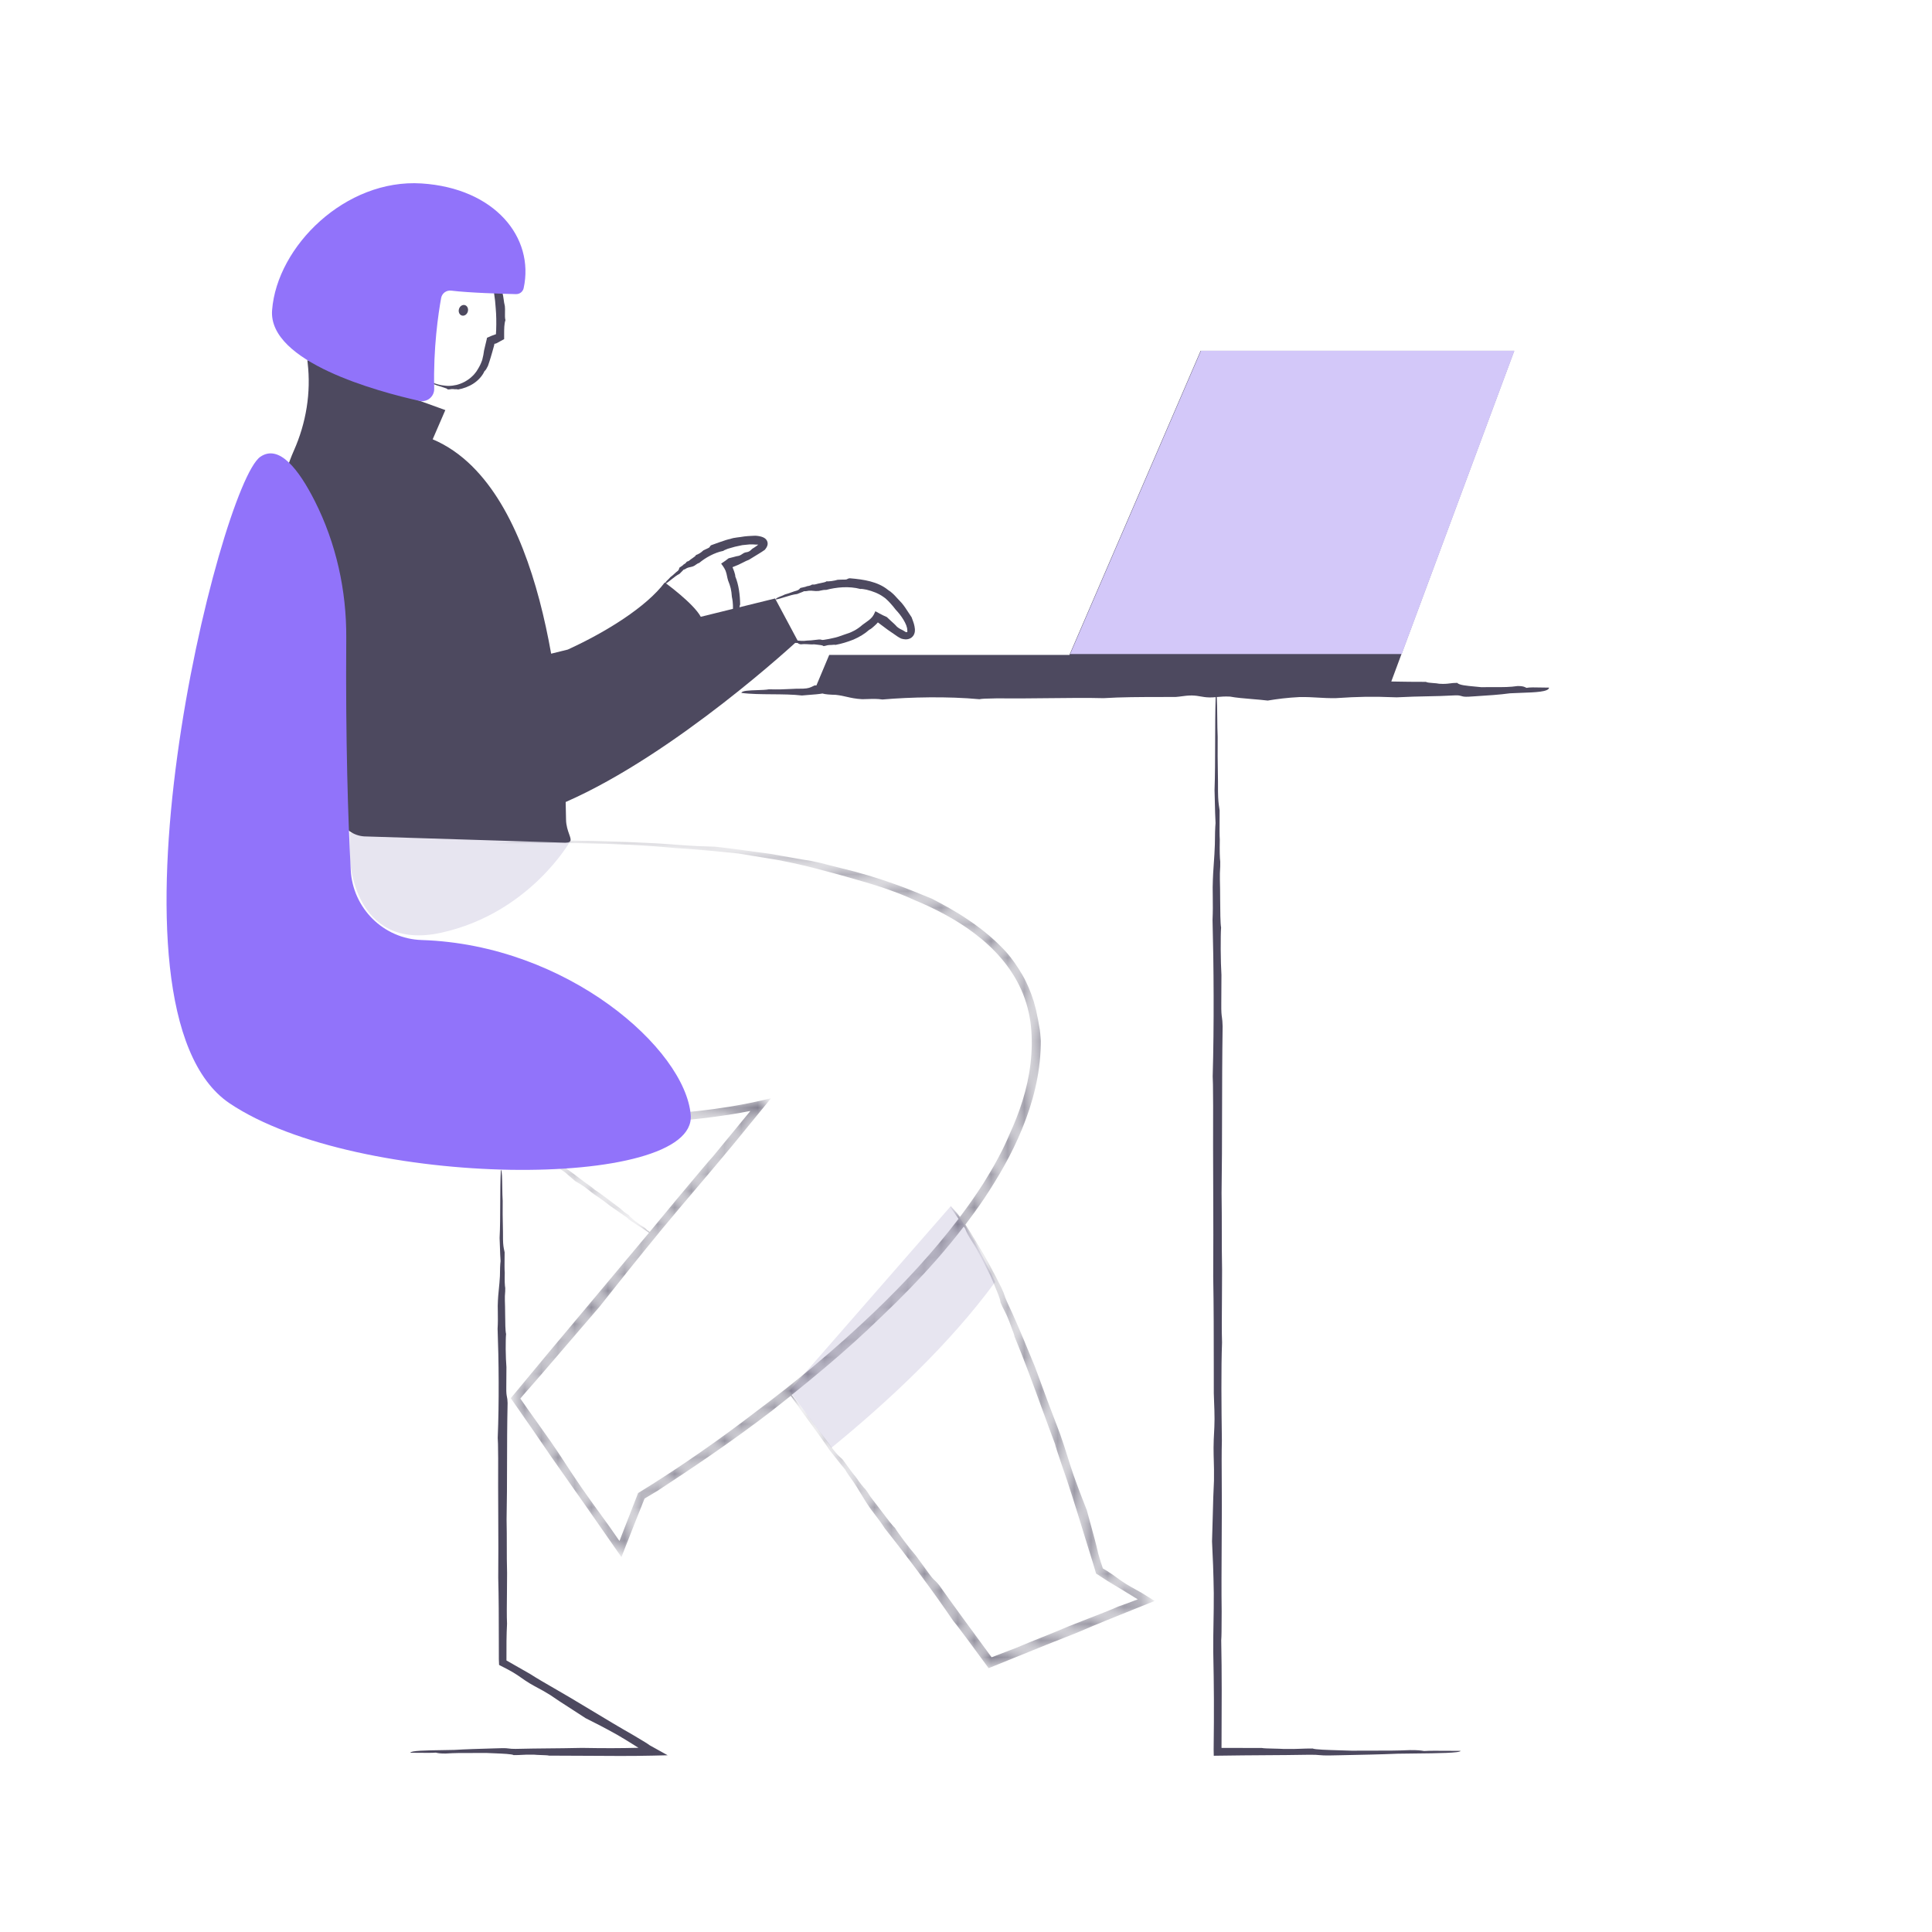 <?xml version="1.0" encoding="UTF-8"?>
<svg fill="none" viewBox="0 0 116 116" xmlns="http://www.w3.org/2000/svg">
<mask id="g" fill="#fff">
<path d="m29.785 19.876c-.001.057-.001.111-.007.19-.051.02-.087.032-.124.045-.04.014-.081.028-.145.053l-.267.115-.024.115c-.028.103-.059.241-.091.38-.022.097-.044.194-.065.279-.008.051-.016.103-.024.154-.005.036-.011.072-.017.108-.018.092-.04.191-.068.298-.087.239-.141.357-.274.57l-.019.032c-.02.033-.038.064-.059.092l-.011.015c-.024.032-.048.062-.071.09-.043.061-.093.11-.144.159l-.024.023c-.115.115-.252.213-.442.323-.195.102-.351.158-.504.195-.153.034-.304.057-.496.058l-.026-.001c-.04-.002-.059-.003-.079-.005-.017-.001-.034-.003-.066-.007l-.065-.007c-.256-.018-.51-.107-.708-.178-.16-.064-.345-.161-.474-.228-.092-.048-.155-.081-.16-.076.115.075.276.178.35.207l.011.011c.021.02.042.042.12.084.053.023.103.043.153.063.042.017.084.033.127.051.089.042.192.071.325.109l.016.005c.042.016.088.031.134.045s.092.028.134.045c.084.026.153.05.171.09.072.011.115.003.162-.006.048-.009.1-.018.192-.01.033.01.083.009.131.009.059-.001.116-.002.14.017.321-.057.649-.173.935-.362.286-.188.526-.449.658-.743.067-.037.148-.192.207-.313.013-.045.03-.091.047-.139.019-.053.039-.107.055-.164.012-.042.025-.085.039-.128l.011-.035.026-.084.021-.074c.017-.06.035-.12.053-.179.041-.137.08-.271.111-.395l.003-.011c.009-.04.018-.079.024-.118.033-.009.065-.016.098-.02l.485-.26v-.28c-0-.33-0-.626.078-.864-.035-.112-.031-.28-.027-.454.003-.135.006-.273-.008-.39-.037-.139-.054-.262-.07-.386-.021-.152-.041-.306-.1-.491-.011-.323-.084-.624-.171-.931-.076-.268-.171-.54-.275-.837l-.046-.131c-.031-.048-.065-.06-.099-.072-.043-.015-.086-.031-.124-.121-.019-.035-.037-.071-.055-.107-.033-.066-.067-.132-.105-.195-.074-.058-.139-.125-.216-.227-.062-.085-.119-.168-.128-.222-.068-.006-.151-.094-.238-.186-.065-.069-.133-.141-.198-.182-.047-.04-.06-.063-.072-.086-.012-.022-.023-.042-.064-.074-.053-.009-.117-.051-.213-.145-.042-.013-.102-.058-.166-.106-.038-.028-.077-.058-.114-.082-.013-.001-.025-.001-.036-.001-.05-.001-.097-.001-.185-.053-.055-.04-.111-.065-.17-.09-.022-.01-.045-.019-.068-.03-.031-.015-.064-.03-.1-.048l-.038-.018-.048-.02c-.04-.016-.083-.034-.131-.053-.138-.054-.462-.145-.475-.141.303.087.712.244.989.431.024.015.049.031.074.047.083.053.171.109.23.157.016.016.041.036.07.061.033.027.071.059.111.096.128.131.178.185.314.351.083.089.131.157.189.237l.033.046c.304.394.603 1.003.749 1.549.026.068.068.205.095.31.169.627.269 1.321.301 1.867.038.411.044.887.029 1.295-.001.032-.001.061-.002.088z"/>
<path d="m26.738 24.622-.759 1.754c.882.373 1.667.924 2.367 1.615l-.003-.034.01.042c2.569 2.542 3.974 6.959 4.739 11.249l.997-.246c2.301-1.051 4.726-2.564 5.824-4.03 0 0 1.726 1.248 2.163 2.061l4.462-1.1 1.354 2.531s-7.28 6.777-13.928 9.69c.011.383.018.736.022 1.053.005.367.11.661.189.883.133.374.193.541-.424.5l-11.89-.372c-.64-.043-1.202-.446-1.446-1.04-5.228-12.688-4.056-19.232-2.773-22.117.738-1.661 1.042-3.483.828-5.288l-.017-.146z"/>
</mask>
<mask id="h" fill="#fff">
<path d="m45.038 66.707c-.865.171-1.738.301-2.622.411-1.134.136-2.281.227-3.43.269-2.299.077-4.618-.05-6.856-.485-.077-.026-.226-.063-.416-.107-.109-.027-.23-.057-.359-.09-.097-.024-.199-.05-.301-.075-.077-.022-.156-.044-.235-.066-.164-.045-.328-.091-.48-.139-.067-.022-.133-.043-.195-.063-.148-.047-.282-.09-.39-.132-.702-.237-1.141-.418-1.519-.574-.066-.027-.13-.054-.193-.08l-.114-.051c-.376-.168-.741-.331-1.282-.652-.048-.045-.149-.118-.289-.22-.06-.044-.128-.093-.201-.147l-.04-.028c-.113-.08-.239-.169-.369-.273-.047-.037-.096-.074-.146-.113-.107-.081-.219-.167-.329-.263-.665-.543-1.395-1.285-1.927-2.006-.103-.124-.194-.253-.282-.38l-.079-.112c-.085-.121-.169-.241-.241-.363l-.253-.411c-.042-.079-.084-.156-.125-.233l-.092-.171c-.023-.043-.046-.085-.068-.128l-.036-.067c-.031-.065-.062-.131-.092-.196-.022-.049-.045-.097-.067-.145-.037-.08-.074-.158-.109-.236-.074-.17-.14-.339-.205-.505-.031-.079-.062-.158-.093-.235-.352-.973-.583-1.894-.767-2.99-.11-.868-.105-1.181-.1-1.457.001-.055.002-.108.002-.164-.021-.164-.026-.375-.033-.619-.002-.058-.003-.117-.005-.178-.012-.246-.005-.519.001-.807.002-.086.004-.172.006-.26.001-.192.014-.388.027-.584l.038-.594c.022-.22.044-.438.065-.65.016-.166.032-.327.048-.482.051.02.035.382.009.961-.018.416-.042.943-.049 1.536l-.004.548c.006.186.011.379.017.574.002.271.023.547.044.826.009.124.019.248.027.372.084.807.206 1.623.389 2.355.264 1.046.696 2.2 1.33 3.307.325.547.688 1.09 1.114 1.589.423.497.891.963 1.388 1.384.112.088.21.167.298.237.148.119.266.213.367.285.082.06.148.112.206.158.057.045.107.085.157.12.03.021.059.043.089.064.174.127.37.27.853.544.871.472 1.692.806 2.487 1.076.796.269 1.567.469 2.365.634.797.163 1.623.287 2.534.375.909.088 1.907.141 3.048.132 1.697.013 3.085-.088 4.371-.227 1.282-.148 2.474-.331 3.747-.621l.621-.142-.404.493c-.576.705-1.192 1.456-1.888 2.307l-.03.037c-.847 1.02-1.491 1.778-2.136 2.537-.644.758-1.289 1.516-2.136 2.537-1.482 1.806-2.645 3.263-3.71 4.613-.561.647-1.186 1.376-1.812 2.107-.992 1.157-1.988 2.319-2.743 3.17l-.192.227c.395.57.686.978.978 1.385.26.363.52.726.853 1.204.415.602.663.983.91 1.363s.495.761.91 1.364c.447.642.762 1.076 1.079 1.512.201.277.404.555.641.888l.581.836 1.093-2.811.026-.067.063-.038c2.433-1.494 4.858-3.193 6.991-4.832 2.255-1.682 4.743-3.715 7.151-6.024 1.781-1.709 3.521-3.578 5.034-5.571-.165-.243-.35-.508-.517-.723.034-.021.118.043.239.166.103.106.232.257.367.44.496-.659.967-1.331 1.406-2.015.29-.473.627-1.023.902-1.553.284-.526.513-1.027.654-1.368.603-1.303 1.094-2.743 1.269-4.255.089-.752.106-1.523.025-2.278-.081-.755-.278-1.495-.585-2.181-.307-.686-.722-1.319-1.204-1.881-.48-.563-1.027-1.056-1.599-1.489-.571-.436-1.172-.809-1.773-1.134s-1.202-.611-1.793-.851c-.588-.273-1.107-.47-1.651-.664-.547-.188-1.12-.371-1.835-.57-1.014-.297-1.714-.48-2.365-.65l-.1-.026c-.679-.175-1.32-.327-2.245-.504-.584-.102-1.123-.188-1.568-.259-.35-.056-.643-.102-.856-.141-1.03-.105-2.534-.254-3.777-.325-1.701-.166-3.678-.26-5.634-.291-1.955-.031-3.889-.009-5.508.04.054-.058.945-.119 2.014-.149.71-.022 1.498-.029 2.169-.035.338-.003.646-.006.9-.01 1.509.024 2.599.061 3.548.097.949.038 1.759.081 2.708.159.962.074 1.379.084 1.767.094.13.003.257.006.4.011.792.081 1.717.209 2.433.309.364.051.673.093.884.119.534.092.974.17 1.336.234.535.095.902.16 1.156.196.438.088.654.145.861.199l.081.021c.057.014.115.029.178.046.199.051.452.117.891.223.829.198 1.972.533 2.98.897.703.249 1.339.511 1.78.692.192.079.346.142.453.183.051.027.109.058.173.091.463.244 1.237.651 1.994 1.166 1.044.702 1.722 1.319 2.293 1.938.378.423.698.899.985 1.391.288.494.5 1.029.676 1.573.039.147.074.278.106.397l.039.143c.017.084.032.16.046.23l.001.002c.012.06.024.116.034.168.036.145.054.263.071.366.009.056.017.108.027.159.006.037.013.073.02.109.019.102.039.205.047.331l.005.064c.006.069.012.146.019.232.003.034.005.07.007.108.002.025.003.052.005.079 0 .067-0.0.139-.002.219-.031 1.822-.49 3.509-1.111 5.035-.622 1.533-1.43 2.916-2.295 4.218-.36.531-.733 1.048-1.118 1.554.223.335.447.71.652 1.052.025.042.05.084.075.125.453.712.956 1.656 1.414 2.574.143.296.174.395.206.497.027.086.055.175.152.387.534 1.139.845 1.891 1.307 3.01.108.261.224.541.353.851.614 1.674.927 2.521 1.524 4.074.189.537.313.93.441 1.339.103.328.209.666.355 1.096.303.85.564 1.522.809 2.142.069.261.148.547.228.838.174.631.354 1.287.458 1.768.101.361.177.586.251.809.009.027.018.054.027.082.092.054.192.114.305.185.238.152.379.256.521.36s.283.208.521.36c.257.159.438.259.621.359.116.064.232.127.368.207.123.077.248.154.381.237l.042.026.351.219-.385.155c-.19.076-.383.154-.579.232-1.233.494-2.555 1.023-3.727 1.529-1.117.432-2.397.952-3.724 1.49-.454.184-.913.37-1.373.557l-.182.072-.115-.158c-.221-.3-.443-.601-.663-.9-.186-.252-.371-.504-.555-.753-.085-.11-.177-.233-.269-.357-.194-.26-.389-.52-.519-.668-1.265-1.864-2.866-3.992-4.108-5.552-.215-.333-.4-.575-.635-.884-.066-.087-.137-.18-.213-.281-.281-.402-.439-.665-.597-.929-.12-.201-.24-.402-.415-.664-.24-.331-.441-.62-.531-.787-.167-.194-.371-.453-.576-.713-.116-.147-.233-.295-.342-.431-.358-.539-.798-1.139-1.235-1.735-.391-.533-.779-1.063-1.103-1.54-.374.299-.761.605-1.168.923-1.052.81-2.339 1.744-3.579 2.599-1.239.857-2.429 1.638-3.26 2.184l-.773.463c-.38.941-.791 1.984-1.221 3.085l-.169.431-.263-.379c-1.246-1.8-2.617-3.753-3.918-5.599-.722-1.069-1.501-2.187-2.348-3.399l-.115-.165.129-.155c.342-.413.695-.839 1.06-1.277l.001-.001c.351-.423.713-.859 1.084-1.306.828-.992 1.739-2.078 2.67-3.186 1.129-1.344 2.285-2.722 3.355-4.007-.079-.051-.17-.114-.261-.177-.062-.043-.124-.087-.183-.126-.172-.101-.373-.235-.576-.369l-.117-.078c-.075-.051-.095-.074-.115-.096-.017-.02-.034-.04-.089-.078-.181-.122-.32-.221-.466-.325-.145-.103-.296-.212-.502-.351-.395-.309-.602-.456-.992-.715-.116-.084-.2-.152-.284-.22-.085-.068-.169-.136-.286-.221-.21-.143-.385-.247-.549-.339-.072-.063-.154-.132-.236-.201-.125-.105-.251-.21-.338-.296-.086-.068-.144-.105-.202-.142-.042-.026-.083-.053-.135-.091-.063-.048-.099-.083-.135-.117-.036-.035-.071-.069-.135-.117-.068-.05-.118-.079-.168-.109-.033-.019-.066-.039-.103-.064-.087-.063-.176-.129-.268-.196-.298-.22-.616-.453-.91-.649-.259-.199-.562-.418-.878-.647-.277-.2-.562-.407-.835-.612-.033-.022-.069-.048-.104-.074-.074-.053-.147-.106-.197-.132-.484-.412-1.095-.846-1.568-1.15-.08-.073-.149-.121-.235-.181-.028-.019-.057-.04-.089-.063-.108-.086-.168-.149-.228-.212-.046-.048-.092-.096-.159-.155-.092-.07-.168-.133-.203-.174-.064-.035-.142-.086-.221-.138-.044-.029-.088-.057-.129-.083-.137-.12-.304-.245-.47-.369-.175-.13-.349-.26-.483-.382.026-.023.152.065.278.153.073.051.145.102.199.131.148.114.254.186.347.25.071.048.135.092.206.146.091.063.136.076.181.089.012.003.024.007.037.011.027.02.056.042.085.064.082.062.163.124.209.147.113.091.183.135.229.151.042.029.059.046.076.064.02.02.04.04.098.078.058.036.13.087.201.138.122.087.244.174.299.186.035.039.12.103.21.169.109.079.193.128.271.172l.288.217c.081.064.115.074.148.085.026.008.052.016.1.049.308.245.593.456.869.661.263.195.519.385.782.594.148.101.269.19.386.276.124.091.245.18.39.277.088.064.188.14.287.217.163.125.326.25.44.32.246.217.628.486.979.727.12.1.255.196.401.3.081.058.166.118.254.183.114.084.237.178.363.274.236.18.482.366.688.508.027.021.057.043.087.065.082.061.164.122.195.158.342.227.688.488 1.033.75.178.135.357.27.535.4.01.021.058.061.107.101.035.029.07.058.09.079.083.068.131.096.178.125.036.021.072.043.122.081.005.045.127.149.25.253.035.03.07.059.102.087.085.061.156.113.22.161.132.098.235.174.375.256.081.06.1.088.118.116l.007.01c.041.021.104.067.173.119.588-.705 1.148-1.382 1.663-2.009.206-.244.426-.508.646-.771.603-.721 1.204-1.439 1.491-1.753.73-.895 1.476-1.802 2.234-2.717zm2.492 17.047c.141.164.33.414.519.663.19.25.379.499.518.661.384.535.659.892.904 1.209.189.244.359.465.545.724.238.312.357.418.477.525.032.028.064.057.098.089.075.102.154.211.234.321.21.291.419.579.538.709.296.422.48.649.601.766.108.143.154.216.199.289.052.085.105.169.256.363.15.185.333.43.518.675.323.43.648.863.794.982.092.159.314.463.548.783.287.382.506.648.712.89l.754 1.036c.212.298.301.379.39.461.068.063.137.126.263.288.805 1.139 1.55 2.153 2.274 3.138.291.396.579.787.865 1.18.489-.19.982-.381 1.488-.571.589-.25 1.084-.449 1.565-.641.507-.203.998-.4 1.564-.643.363-.147.784-.31 1.204-.473.675-.261 1.348-.522 1.777-.716.354-.122.752-.27 1.177-.435-.585-.362-1.202-.735-1.793-1.09-.2-.134-.408-.269-.625-.405l-.084-.053-.028-.097c-.116-.405-.249-.83-.391-1.282-.077-.246-.157-.5-.237-.763-.036-.116-.072-.235-.109-.356-.404-1.316-.89-2.898-1.31-4.066-.041-.124-.086-.257-.13-.39-.113-.336-.225-.666-.259-.824-.26-.689-.52-1.402-.783-2.124-.524-1.438-1.062-2.914-1.648-4.325-.006-.078-.092-.303-.175-.521-.053-.139-.105-.276-.135-.368-.139-.358-.228-.533-.319-.71-.066-.129-.133-.259-.219-.462.019-.157-.314-.928-.581-1.548l-.027-.063c-.076-.157-.15-.3-.219-.435-.043-.084-.084-.165-.124-.243-.101-.205-.196-.388-.291-.561-.094-.175-.183-.341-.281-.507-.099-.165-.203-.331-.32-.509-.19-.322-.226-.421-.267-.535-.003-.008-.006-.015-.009-.023-.024-.034-.051-.074-.082-.119-.524.682-1.069 1.342-1.635 1.987-1.019 1.159-2.1 2.272-3.253 3.364-1.224 1.192-2.289 2.133-3.342 3.027-.688.582-1.371 1.144-2.103 1.73z" clip-rule="evenodd" fill="#fff" fill-rule="evenodd"/>
</mask>
<mask id="f" fill="#fff">
<path d="m83.535 40.918.084.002c.669.011 1.337.023 1.996.02.061.044.249.058.438.072.135.01.269.02.357.041.32.021.485-0.0.651-.022.125-.016.249-.032.439-.03.092.133.573.177 1.054.221.135.012.271.025.398.039.312-.007.576-.006.815-.005.491.002.877.004 1.36-.066.301-.001.395.046.489.093l.014.007.022.011c.18-.039.531-.03.882-.022.164.004.328.008.474.007-.012.257-.849.285-1.686.313-.227.008-.454.015-.664.028-.598.084-1.33.131-2.063.177-.134.009-.269.017-.402.026-.272.015-.36-.011-.448-.038-.077-.023-.153-.047-.353-.042-.652.037-1.163.048-1.698.058-.533.011-1.091.022-1.837.061-1.5-.058-2.26-.043-3.66.049-.43.005-.754-.014-1.077-.033-.324-.019-.648-.038-1.079-.033-.759.038-1.365.118-1.924.211-.285-.035-.606-.061-.926-.088-.488-.041-.976-.081-1.34-.15-.328-.015-.532.003-.737.022-.019.002-.038.004-.058.005.02.288.025.76.03 1.232.004.431.009.863.025 1.157-.009.905.001 1.522.01 2.071.007.412.013.785.01 1.213.006.531.038.745.071.957.009.058.018.116.026.18 0 .173-.001.359-.002.544-.003.486-.006.968.012 1.206-.013.702 0 1.1.027 1.323.003.248-.004.364-.011.482-.008.134-.016.269-.01.601.011.327.014.749.016 1.172.005.727.009 1.455.056 1.7-.021.249-.023.76-.023 1.299.003.651.021 1.118.044 1.549l-.009 1.742c-.006.497.017.658.04.818.018.124.035.248.04.529-.028 1.902-.031 3.616-.034 5.284-.002 1.58-.005 3.117-.029 4.731.013.859.013 1.579.013 2.276 0.0.751 0 1.477.017 2.322.002.537-.003 1.156-.008 1.774-.008.979-.016 1.955.005 2.592-.057 1.58-.037 3.837-.009 5.889-.019.753-.014 1.553-.008 2.421.003.481.007.982.006 1.508-.001.688-.005 1.443-.01 2.213-.009 1.43-.018 2.913-.001 4.113-.002.174-.002.362-.003.548-.001.486-.003.967-.023 1.187.041 1.974.03 4.061.019 6.15l-.002.312 2.426.006c.099.023.412.03.721.037.212.005.423.01.562.02.514.01.781 0 1.048-.011.202-.008.403-.016.712-.015.148.066.903.088 1.668.11.229.007.459.013.674.021.512-.004.944-.003 1.335-.003.783.001 1.401.002 2.174-.032.491-.002.641.022.794.047.017.002.035.005.053.008.292-.021.862-.016 1.431-.012.262.002.523.004.757.003-.019.129-1.373.143-2.725.157-.364.004-.729.008-1.067.014-.975.042-2.173.066-3.369.09-.203.004-.405.008-.607.012-.438.008-.58-.006-.721-.019-.124-.012-.247-.023-.57-.021-1.028.018-1.838.023-2.681.028-.84.006-1.712.011-2.867.029l-.213.003-.007-.378c.029-2.42.021-3.646-.024-5.906-.003-.696.007-1.217.016-1.739s.019-1.044.016-1.739c-.018-1.226-.058-2.203-.105-3.105.017-.452.029-.958.042-1.466.02-.797.041-1.596.075-2.19.008-.526-.001-.855-.011-1.183-.007-.239-.014-.478-.014-.792.003-.384.016-.622.029-.86.013-.238.026-.476.029-.86-.001-.404-.013-.682-.024-.96-.008-.184-.015-.368-.02-.588-.001-.498-.001-1.014-.001-1.54-.001-1.808-.001-3.738-.034-5.463.013-1.576.006-3.386-0-5.264-.006-1.65-.012-3.353-.005-4.998-.003-.196-.004-.413-.005-.63-.002-.434-.004-.867-.021-1.129.088-3.061.064-6.682-.009-9.392.023-.516.019-.919.013-1.418-.002-.167-.004-.346-.005-.543.012-.659.041-1.072.071-1.484.023-.321.046-.641.06-1.076.004-.557.016-1.033.041-1.292-.021-.36-.031-.829-.042-1.295-.005-.238-.011-.475-.018-.697.032-.873.034-1.879.036-2.877.002-.944.004-1.881.031-2.695-.11.009-.226.017-.367.017-.238-.006-.385-.033-.533-.059-.148-.027-.295-.053-.533-.059-.252.002-.425.025-.598.049-.113.015-.227.031-.362.04-.325.002-.663.003-1.008.003-1.105.001-2.28.003-3.333.07-.975-.026-2.095-.013-3.257-0-1.024.011-2.082.023-3.104.01-.12.006-.252.008-.385.01-.271.004-.542.009-.705.043-1.897-.177-4.142-.129-5.822.017-.324-.047-.576-.038-.891-.027-.1.003-.207.007-.324.009-.412-.024-.669-.083-.927-.142-.197-.045-.393-.091-.66-.12-.345-.008-.641-.029-.8-.08-.217.039-.498.06-.778.081-.156.012-.312.023-.457.038-.542-.064-1.167-.068-1.787-.073-.654-.005-1.303-.009-1.844-.083.024-.135.482-.15.941-.165.266-.009.533-.017.714-.05.559.017.941-.002 1.281-.019.257-.013.489-.025.755-.019.331-.011.463-.077.595-.143.035-.018.07-.035.109-.052l.038 0.0.07.001.769-1.833h14.424l7.877-18.26h18.823z"/>
<path d="m38.336 104.941-.189-.119c-.319-.199-.634-.397-1.067-.65-.746-.418-1.354-.73-1.92-1.01-.27-.18-.575-.376-.881-.572-.461-.296-.922-.592-1.258-.829-.317-.196-.52-.306-.726-.415-.144-.078-.29-.156-.475-.265-.228-.138-.363-.234-.499-.329-.137-.096-.274-.193-.504-.333-.249-.146-.426-.236-.605-.327-.05-.026-.101-.052-.154-.079l-.092-.049-.014-.345c-.001-.379-.002-.773-.002-1.175-.001-1.233-.002-2.541-.035-3.715.013-1.103.007-2.37.001-3.685-.006-1.149-.011-2.336-.005-3.481-.003-.133-.004-.279-.005-.426-.002-.307-.005-.615-.022-.802.089-2.137.065-4.667-.007-6.558.022-.363.018-.646.013-.998-.002-.115-.004-.236-.005-.37.011-.466.041-.757.071-1.048.023-.221.045-.442.06-.74.004-.388.014-.722.04-.901-.019-.239-.029-.546-.039-.855-.006-.183-.012-.366-.02-.536.032-.613.034-1.32.037-2.021.003-.734.005-1.462.041-2.07.068.027.076.544.083 1.062.004.299.009.599.025.803-.009.632.001 1.062.009 1.446.006.288.012.549.009.848.006.373.039.521.072.67.009.039.018.079.026.123-0.0.109-.002.225-.003.341-.004.352-.007.708.011.881-.013.489 0.0.767.029.924.002.171-.005.252-.012.333-.008.094-.016.188-.01.421.01.226.013.517.016.808.005.511.009 1.025.056 1.197-.02.175-.023.531-.023.908.003.455.023.78.044 1.081-.001.202-.003.405-.004.607-.001.203-.002.407-.004.609-.006.347.017.459.039.571.018.087.035.173.039.37-.029 1.328-.031 2.525-.033 3.689-.002 1.103-.004 2.176-.028 3.302.013.601.013 1.103.013 1.59 0.0.525 0 1.031.017 1.621.002.362-.003.779-.008 1.196-.008.698-.017 1.399.005 1.852-.033.621-.041 1.393-.035 2.205.466.27.946.543 1.41.805.446.286.935.567 1.465.873.287.166.586.338.897.522.404.239.844.505 1.294.775.865.522 1.765 1.064 2.505 1.482.096.058.2.119.303.181l.003.002c.299.177.599.355.724.453l1.079.6-.905.021c-1.276.03-2.615.02-3.955.01-.757-.006-1.515-.011-2.262-.01-.067-.021-.277-.028-.488-.035-.153-.006-.308-.011-.408-.022-.359-.01-.545.001-.731.011-.141.008-.281.016-.497.015-.104-.066-.642-.088-1.182-.11-.154-.006-.309-.012-.454-.019-.351.003-.647.002-.916.002-.554-.002-.989-.003-1.534.032-.339.001-.445-.022-.551-.045-.013-.003-.028-.006-.041-.009-.202.019-.595.015-.989.011h-.001c-.186-.002-.371-.004-.537-.004.015-.129.96-.143 1.903-.157h.002c.254-.004.507-.008.742-.014.682-.042 1.52-.066 2.355-.09l.421-.012c.307-.008.406.006.505.02.086.011.173.023.397.021.748-.019 1.331-.024 1.946-.03.591-.005 1.211-.011 2.036-.029 1.41.024 2.24.022 3.392-.006z"/>
</mask>
<mask id="e" fill="#fff">
<path d="m45.383 32.697c.048-.003.099-.001.145.003-.034.03-.075.061-.115.089-.075.056-.158.107-.237.155-.028.021-.05.042-.071.063-.037.036-.074.071-.139.107-.062.029-.105.036-.149.043-.042.007-.084.014-.144.041-.047.024-.08.047-.113.07-.049.034-.097.068-.185.101-.101.012-.225.047-.35.082-.096.026-.192.053-.279.07-.06.048-.122.097-.19.144l-.257.176.117.163c.05.071.102.162.148.263.048.127.067.223.087.323.016.078.032.158.062.258.145.362.202.573.229.984.044.2.058.352.064.496.007.146.003.281-.003.456-.008.054-.023.072-.039.09-.017.019-.034.04-.044.106-.028.223-.109.436-.199.604-.08.102-.199.205-.304.274-.102.074-.183.134-.161.216.028-.012.058-.023.09-.033.041-.014.083-.028.121-.048.003-.001.005-.003.008-.004.064-.034.121-.064.141-.101.005 0.0.01.001.015.001.036.003.076.005.147-.055.024-.038.048-.07.072-.101.007-.01.015-.019.022-.029.024-.038.05-.072.078-.108.004-.005.007-.009.011-.014.025-.043.054-.088.085-.136.004-.009.009-.018.013-.028.022-.045.046-.093.066-.149.038-.057.07-.126.099-.189.047-.102.088-.191.143-.204.013-.058.009-.098.005-.136-.001-.007-.002-.013-.002-.02-.004-.045-.004-.095.009-.179.013-.028.019-.072.026-.115.008-.054.015-.106.035-.123-.01-.587-.084-1.189-.294-1.697.009-.05-.022-.152-.052-.247-.006-.021-.013-.042-.019-.061-.031-.075-.062-.158-.094-.244.122-.047.24-.095.347-.142.101-.045.194-.093.282-.138.124-.064.24-.124.357-.164.071-.044.143-.088.215-.132.092-.057.184-.113.272-.167.03-.018.059-.036.088-.054.131-.08.255-.156.379-.246.009-.014.02-.028.032-.042.034-.043.075-.095.116-.202.006-.016.011-.038.016-.062.004-.023.007-.048.006-.078 0-.054-.018-.124-.047-.172-.061-.104-.138-.148-.192-.178-.114-.055-.199-.072-.283-.088-.081-.014-.158-.021-.225-.024-.07.004-.134.007-.196.009-.077.003-.15.006-.227.012-.02.002-.04.004-.06.005-.117.011-.239.022-.38.049-.153.017-.303.04-.452.065-.108.024-.215.054-.322.085-.036.01-.073.021-.11.031-.286.091-.576.196-.895.313-.046.025-.059.051-.073.077-.017.032-.034.065-.115.1l-.286.136c-.006.006-.013.012-.02.018-.054.049-.114.104-.203.157-.084.047-.166.091-.214.095-.014.061-.117.13-.221.201-.066.045-.133.09-.178.133-.046.038-.071.045-.096.051-.021.006-.043.012-.078.038-.018.047-.071.094-.18.156-.024.04-.099.089-.173.138-.026.017-.052.034-.075.051-.004.014-.007.027-.011.041-.011.049-.022.098-.093.158-.068.047-.12.096-.179.151-.068.064-.145.136-.267.224-.028.042-.079.091-.131.141-.097.094-.197.191-.154.247.12-.066.244-.165.371-.267.153-.122.31-.248.469-.323.032-.035.068-.07.104-.105.053-.051.105-.102.142-.149.052-.006.125-.045.207-.098.073-.031.132-.043.192-.055.075-.015.15-.03.251-.083.027-.018.05-.035.073-.051.072-.051.13-.093.22-.12.359-.304.916-.62 1.437-.719.037-.033.11-.062.182-.09.032-.013.063-.025.091-.038.145-.038.29-.08.435-.124.148-.031.294-.063.439-.094.061-.006.123-.012.183-.019.082-.008.163-.017.242-.024.139-.006.274-.004.391.01z"/>
<path d="m52.579 37.511c.042-.045.085-.091.129-.141.111.083.223.167.331.247.09.068.178.133.26.194.086.062.17.119.252.174.047.032.092.062.136.093.067.045.131.089.193.134.072.047.146.09.228.129.075.023.156.043.25.047.092.003.202-.01.31-.068.109-.058.195-.169.229-.27.038-.104.038-.192.036-.273-.021-.24-.089-.419-.148-.576-.018-.048-.036-.095-.051-.14-.047-.067-.102-.153-.163-.246-.132-.204-.288-.446-.436-.616-.107-.109-.198-.208-.287-.306-.024-.026-.047-.052-.071-.078-.011-.011-.021-.023-.032-.035-.018-.02-.036-.04-.058-.061-.018-.016-.035-.033-.053-.05-.017-.016-.034-.032-.052-.048-.071-.071-.156-.131-.252-.192-.325-.269-.701-.422-1.083-.523-.387-.101-.787-.149-1.228-.186-.068.004-.098.022-.128.039-.038.022-.076.044-.191.04-.138.001-.274.004-.409.013l-.012.003c-.096.026-.2.054-.345.072-.01.001-.02.002-.03.003-.112.012-.216.023-.273.01-.047.049-.197.079-.352.109-.105.021-.213.042-.293.07-.074.021-.105.019-.137.017-.028-.002-.056-.003-.111.01-.044.038-.131.07-.291.092-.047.029-.148.05-.252.073-.046.01-.094.02-.137.031-.012.012-.023.024-.033.036-.039.044-.078.088-.194.125-.105.026-.193.058-.293.095-.111.041-.237.087-.421.138-.055.033-.139.066-.225.1-.163.064-.33.13-.313.2.166-.03.354-.088.546-.148.249-.077.507-.157.738-.182.058-.025.121-.049.184-.073.086-.032.172-.064.236-.098.062.011.169-.004.294-.028.103-.006.179.002.257.009.093.01.188.019.331.005.034-.007.066-.014.096-.021.12-.027.213-.047.338-.04.293-.078.642-.141 1.003-.159.359-.017.732.013 1.053.102.078-.013.22.014.338.036.013.002.025.005.037.007.365.088.728.226 1.019.438l.108.078.097.089c.062.054.128.125.19.193.125.136.237.271.335.402.172.178.335.386.468.607.065.109.124.222.166.331.041.109.065.219.061.293.001.014.003.026.004.036.002.016.004.029.003.039 0 .016-.001.033-.033.043-.04.009-.08-.011-.111-.033-.013-.008-.026-.016-.04-.026-.022-.015-.048-.032-.085-.052-.06-.029-.104-.05-.156-.077-.058-.033-.118-.068-.199-.135-.088-.105-.222-.226-.357-.347-.09-.081-.18-.162-.257-.239-.142-.061-.288-.128-.451-.219l-.232-.128-.091.191c-.02.041-.063.102-.104.158-.133.151-.245.229-.377.32-.061.042-.127.088-.201.145-.092.08-.175.149-.261.205-.019.012-.037.024-.055.036-.065.043-.128.085-.197.117-.023.011-.045.022-.068.033-.065.033-.132.066-.207.094-.101.036-.21.074-.335.114-.247.092-.435.156-.621.192-.04.008-.079.017-.117.026-.053.013-.107.026-.163.035-.098.016-.201.033-.316.054-.075.01-.102.001-.131-.009-.031-.01-.064-.021-.156-.013-.033.004-.066.007-.1.011-.122.013-.244.027-.362.04-.152.006-.297.014-.428.031-.106.006-.221-.005-.333-.016-.079-.008-.156-.015-.227-.016-.169-.007-.3.01-.318.089.053.008.112.018.171.029.129.024.259.047.328.038.004.003.007.006.011.009.032.028.064.056.177.073.136-.017.25-.016.374-.009.037.001.075.004.115.007.094.007.198.014.323.004.053.007.109.013.166.018.174.018.346.035.386.088.072-.007.118-.02.164-.033.061-.017.122-.035.244-.037.036.004.088-.001.14-.006.071-.007.141-.013.168.003.367-.068.733-.18 1.087-.321.349-.151.679-.347.949-.591.037-.011.092-.05.153-.097.037-.029.074-.063.111-.096.024-.022.048-.043.071-.063.015-.016.029-.031.044-.047z"/>
</mask>
<path d="m21 51.5v-1.5l13.253.482s-2.434 4.341-7.753 5.518c-5.319 1.176-5.5-4.5-5.5-4.5z" fill="#e7e5f0"/>
<path d="m47.398 83.508 9.698-11.102c0.871 1.095 1.773 2.706 2.655 4.565-2.706 3.697-6.387 7.146-9.831 9.955z" fill="#e7e5f0"/>
<path d="m27.731 18.945c.147.043.307-.062.357-.235.05-.173-.028-.347-.174-.39-.147-.043-.306.062-.357.235-.051.173.028.347.174.39z" fill="#4d495f" stroke="#4d495f" stroke-width="1e-4"/>
<path d="m30.986 17.66c-.822-.02-2.836-.079-3.895-.21-.287-.035-.552.157-.604.441-.169.93-.477 2.998-.417 5.449.011.475-.427.833-.891.729-2.486-.555-9.081-2.325-8.842-5.445.294-3.841 4.411-7.903 8.976-7.609 4.389.283 6.789 3.233 6.13 6.285-.046.214-.239.365-.458.359z" stroke="#4d495f" stroke-linejoin="round" stroke-miterlimit="10" stroke-width="5e-5"/>
<path d="m29.785 19.876c-.001.057-.001.111-.007.19-.051.02-.087.032-.124.045-.04.014-.081.028-.145.053l-.267.115-.024.115c-.028.103-.059.241-.091.38-.022.097-.044.194-.065.279-.008.051-.016.103-.024.154-.005.036-.011.072-.017.108-.018.092-.04.191-.068.298-.087.239-.141.357-.274.57l-.019.032c-.02.033-.038.064-.059.092l-.011.015c-.024.032-.048.062-.071.09-.043.061-.093.11-.144.159l-.024.023c-.115.115-.252.213-.442.323-.195.102-.351.158-.504.195-.153.034-.304.057-.496.058l-.026-.001c-.04-.002-.059-.003-.079-.005-.017-.001-.034-.003-.066-.007l-.065-.007c-.256-.018-.51-.107-.708-.178-.16-.064-.345-.161-.474-.228-.092-.048-.155-.081-.16-.076.115.075.276.178.35.207l.011.011c.021.02.042.042.12.084.053.023.103.043.153.063.042.017.084.033.127.051.089.042.192.071.325.109l.016.005c.042.016.088.031.134.045s.092.028.134.045c.084.026.153.05.171.09.072.011.115.003.162-.006.048-.009.1-.018.192-.01.033.01.083.009.131.009.059-.001.116-.002.14.017.321-.057.649-.173.935-.362.286-.188.526-.449.658-.743.067-.037.148-.192.207-.313.013-.045.03-.091.047-.139.019-.053.039-.107.055-.164.012-.042.025-.085.039-.128l.011-.035.026-.084.021-.074c.017-.06.035-.12.053-.179.041-.137.08-.271.111-.395l.003-.011c.009-.04.018-.079.024-.118.033-.009.065-.016.098-.02l.485-.26v-.28c-0-.33-0-.626.078-.864-.035-.112-.031-.28-.027-.454.003-.135.006-.273-.008-.39-.037-.139-.054-.262-.07-.386-.021-.152-.041-.306-.1-.491-.011-.323-.084-.624-.171-.931-.076-.268-.171-.54-.275-.837l-.046-.131c-.031-.048-.065-.06-.099-.072-.043-.015-.086-.031-.124-.121-.019-.035-.037-.071-.055-.107-.033-.066-.067-.132-.105-.195-.074-.058-.139-.125-.216-.227-.062-.085-.119-.168-.128-.222-.068-.006-.151-.094-.238-.186-.065-.069-.133-.141-.198-.182-.047-.04-.06-.063-.072-.086-.012-.022-.023-.042-.064-.074-.053-.009-.117-.051-.213-.145-.042-.013-.102-.058-.166-.106-.038-.028-.077-.058-.114-.082-.013-.001-.025-.001-.036-.001-.05-.001-.097-.001-.185-.053-.055-.04-.111-.065-.17-.09-.022-.01-.045-.019-.068-.03-.031-.015-.064-.03-.1-.048l-.038-.018-.048-.02c-.04-.016-.083-.034-.131-.053-.138-.054-.462-.145-.475-.141.303.087.712.244.989.431.024.015.049.031.074.047.083.053.171.109.23.157.016.016.041.036.07.061.033.027.071.059.111.096.128.131.178.185.314.351.083.089.131.157.189.237l.033.046c.304.394.603 1.003.749 1.549.026.068.068.205.095.31.169.627.269 1.321.301 1.867.038.411.044.887.029 1.295-.001.032-.001.061-.002.088z" fill="#4d495f"/>
<path d="m26.738 24.622-.759 1.754c.882.373 1.667.924 2.367 1.615l-.003-.034.01.042c2.569 2.542 3.974 6.959 4.739 11.249l.997-.246c2.301-1.051 4.726-2.564 5.824-4.03 0 0 1.726 1.248 2.163 2.061l4.462-1.1 1.354 2.531s-7.28 6.777-13.928 9.69c.011.383.018.736.022 1.053.005.367.11.661.189.883.133.374.193.541-.424.5l-11.89-.372c-.64-.043-1.202-.446-1.446-1.04-5.228-12.688-4.056-19.232-2.773-22.117.738-1.661 1.042-3.483.828-5.288l-.017-.146z" fill="#4d495f"/>
<g stroke="#4d495f">
<g stroke-width="2e-4">
<path d="m29.785 19.876c-.001.057-.001.111-.007.19-.051.02-.087.032-.124.045-.04.014-.081.028-.145.053l-.267.115-.024.115c-.028.103-.059.241-.091.38-.022.097-.044.194-.065.279-.008.051-.016.103-.024.154-.005.036-.011.072-.017.108-.018.092-.04.191-.068.298-.087.239-.141.357-.274.57l-.019.032c-.02.033-.038.064-.059.092l-.011.015c-.024.032-.048.062-.071.09-.043.061-.093.11-.144.159l-.024.023c-.115.115-.252.213-.442.323-.195.102-.351.158-.504.195-.153.034-.304.057-.496.058l-.026-.001c-.04-.002-.059-.003-.079-.005-.017-.001-.034-.003-.066-.007l-.065-.007c-.256-.018-.51-.107-.708-.178-.16-.064-.345-.161-.474-.228-.092-.048-.155-.081-.16-.076.115.075.276.178.35.207l.011.011c.021.02.042.042.12.084.053.023.103.043.153.063.042.017.084.033.127.051.089.042.192.071.325.109l.016.005c.042.016.088.031.134.045s.092.028.134.045c.084.026.153.05.171.09.072.011.115.003.162-.006.048-.009.1-.018.192-.01.033.01.083.009.131.009.059-.001.116-.002.14.017.321-.057.649-.173.935-.362.286-.188.526-.449.658-.743.067-.037.148-.192.207-.313.013-.045.03-.091.047-.139.019-.053.039-.107.055-.164.012-.042.025-.085.039-.128l.011-.035.026-.084.021-.074c.017-.06.035-.12.053-.179.041-.137.08-.271.111-.395l.003-.011c.009-.04.018-.079.024-.118.033-.009.065-.016.098-.02l.485-.26v-.28c-0-.33-0-.626.078-.864-.035-.112-.031-.28-.027-.454.003-.135.006-.273-.008-.39-.037-.139-.054-.262-.07-.386-.021-.152-.041-.306-.1-.491-.011-.323-.084-.624-.171-.931-.076-.268-.171-.54-.275-.837l-.046-.131c-.031-.048-.065-.06-.099-.072-.043-.015-.086-.031-.124-.121-.019-.035-.037-.071-.055-.107-.033-.066-.067-.132-.105-.195-.074-.058-.139-.125-.216-.227-.062-.085-.119-.168-.128-.222-.068-.006-.151-.094-.238-.186-.065-.069-.133-.141-.198-.182-.047-.04-.06-.063-.072-.086-.012-.022-.023-.042-.064-.074-.053-.009-.117-.051-.213-.145-.042-.013-.102-.058-.166-.106-.038-.028-.077-.058-.114-.082-.013-.001-.025-.001-.036-.001-.05-.001-.097-.001-.185-.053-.055-.04-.111-.065-.17-.09-.022-.01-.045-.019-.068-.03-.031-.015-.064-.03-.1-.048l-.038-.018-.048-.02c-.04-.016-.083-.034-.131-.053-.138-.054-.462-.145-.475-.141.303.087.712.244.989.431.024.015.049.031.074.047.083.053.171.109.23.157.016.016.041.036.07.061.033.027.071.059.111.096.128.131.178.185.314.351.083.089.131.157.189.237l.033.046c.304.394.603 1.003.749 1.549.026.068.068.205.095.31.169.627.269 1.321.301 1.867.038.411.044.887.029 1.295-.001.032-.001.061-.002.088z" mask="url(#g)"/>
<path d="m26.738 24.622-.759 1.754c.882.373 1.667.924 2.367 1.615l-.003-.034.01.042c2.569 2.542 3.974 6.959 4.739 11.249l.997-.246c2.301-1.051 4.726-2.564 5.824-4.03 0 0 1.726 1.248 2.163 2.061l4.462-1.1 1.354 2.531s-7.28 6.777-13.928 9.69c.011.383.018.736.022 1.053.005.367.11.661.189.883.133.374.193.541-.424.5l-11.89-.372c-.64-.043-1.202-.446-1.446-1.04-5.228-12.688-4.056-19.232-2.773-22.117.738-1.661 1.042-3.483.828-5.288l-.017-.146z" mask="url(#g)"/>
<path d="m45.038 66.707c-.865.171-1.738.301-2.622.411-1.134.136-2.281.227-3.43.269-2.299.077-4.618-.05-6.856-.485-.077-.026-.226-.063-.416-.107-.109-.027-.23-.057-.359-.09-.097-.024-.199-.05-.301-.075-.077-.022-.156-.044-.235-.066-.164-.045-.328-.091-.48-.139-.067-.022-.133-.043-.195-.063-.148-.047-.282-.09-.39-.132-.702-.237-1.141-.418-1.519-.574-.066-.027-.13-.054-.193-.08l-.114-.051c-.376-.168-.741-.331-1.282-.652-.048-.045-.149-.118-.289-.22-.06-.044-.128-.093-.201-.147l-.04-.028c-.113-.08-.239-.169-.369-.273-.047-.037-.096-.074-.146-.113-.107-.081-.219-.167-.329-.263-.665-.543-1.395-1.285-1.927-2.006-.103-.124-.194-.253-.282-.38l-.079-.112c-.085-.121-.169-.241-.241-.363l-.253-.411c-.042-.079-.084-.156-.125-.233l-.092-.171c-.023-.043-.046-.085-.068-.128l-.036-.067c-.031-.065-.062-.131-.092-.196-.022-.049-.045-.097-.067-.145-.037-.08-.074-.158-.109-.236-.074-.17-.14-.339-.205-.505-.031-.079-.062-.158-.093-.235-.352-.973-.583-1.894-.767-2.99-.11-.868-.105-1.181-.1-1.457.001-.055.002-.108.002-.164-.021-.164-.026-.375-.033-.619-.002-.058-.003-.117-.005-.178-.012-.246-.005-.519.001-.807.002-.086.004-.172.006-.26.001-.192.014-.388.027-.584l.038-.594c.022-.22.044-.438.065-.65.016-.166.032-.327.048-.482.051.02.035.382.009.961-.018.416-.042.943-.049 1.536l-.004.548c.006.186.011.379.017.574.002.271.023.547.044.826.009.124.019.248.027.372.084.807.206 1.623.389 2.355.264 1.046.696 2.2 1.33 3.307.325.547.688 1.09 1.114 1.589.423.497.891.963 1.388 1.384.112.088.21.167.298.237.148.119.266.213.367.285.082.06.148.112.206.158.057.045.107.085.157.12.03.021.059.043.089.064.174.127.37.27.853.544.871.472 1.692.806 2.487 1.076.796.269 1.567.469 2.365.634.797.163 1.623.287 2.534.375.909.088 1.907.141 3.048.132 1.697.013 3.085-.088 4.371-.227 1.282-.148 2.474-.331 3.747-.621l.621-.142-.404.493c-.576.705-1.192 1.456-1.888 2.307l-.03.037c-.847 1.02-1.491 1.778-2.136 2.537-.644.758-1.289 1.516-2.136 2.537-1.482 1.806-2.645 3.263-3.71 4.613-.561.647-1.186 1.376-1.812 2.107-.992 1.157-1.988 2.319-2.743 3.17l-.192.227c.395.57.686.978.978 1.385.26.363.52.726.853 1.204.415.602.663.983.91 1.363s.495.761.91 1.364c.447.642.762 1.076 1.079 1.512.201.277.404.555.641.888l.581.836 1.093-2.811.026-.067.063-.038c2.433-1.494 4.858-3.193 6.991-4.832 2.255-1.682 4.743-3.715 7.151-6.024 1.781-1.709 3.521-3.578 5.034-5.571-.165-.243-.35-.508-.517-.723.034-.021.118.043.239.166.103.106.232.257.367.44.496-.659.967-1.331 1.406-2.015.29-.473.627-1.023.902-1.553.284-.526.513-1.027.654-1.368.603-1.303 1.094-2.743 1.269-4.255.089-.752.106-1.523.025-2.278-.081-.755-.278-1.495-.585-2.181-.307-.686-.722-1.319-1.204-1.881-.48-.563-1.027-1.056-1.599-1.489-.571-.436-1.172-.809-1.773-1.134s-1.202-.611-1.793-.851c-.588-.273-1.107-.47-1.651-.664-.547-.188-1.12-.371-1.835-.57-1.014-.297-1.714-.48-2.365-.65l-.1-.026c-.679-.175-1.32-.327-2.245-.504-.584-.102-1.123-.188-1.568-.259-.35-.056-.643-.102-.856-.141-1.03-.105-2.534-.254-3.777-.325-1.701-.166-3.678-.26-5.634-.291-1.955-.031-3.889-.009-5.508.04.054-.058.945-.119 2.014-.149.71-.022 1.498-.029 2.169-.035.338-.003.646-.006.9-.01 1.509.024 2.599.061 3.548.097.949.038 1.759.081 2.708.159.962.074 1.379.084 1.767.094.13.003.257.006.4.011.792.081 1.717.209 2.433.309.364.051.673.093.884.119.534.092.974.17 1.336.234.535.095.902.16 1.156.196.438.088.654.145.861.199l.081.021c.057.014.115.029.178.046.199.051.452.117.891.223.829.198 1.972.533 2.98.897.703.249 1.339.511 1.78.692.192.079.346.142.453.183.051.027.109.058.173.091.463.244 1.237.651 1.994 1.166 1.044.702 1.722 1.319 2.293 1.938.378.423.698.899.985 1.391.288.494.5 1.029.676 1.573.039.147.074.278.106.397l.039.143c.017.084.032.16.046.23l.001.002c.012.06.024.116.034.168.036.145.054.263.071.366.009.056.017.108.027.159.006.037.013.073.02.109.019.102.039.205.047.331l.005.064c.006.069.012.146.019.232.003.034.005.07.007.108.002.025.003.052.005.079 0 .067-0.0.139-.002.219-.031 1.822-.49 3.509-1.111 5.035-.622 1.533-1.43 2.916-2.295 4.218-.36.531-.733 1.048-1.118 1.554.223.335.447.71.652 1.052.025.042.05.084.075.125.453.712.956 1.656 1.414 2.574.143.296.174.395.206.497.027.086.055.175.152.387.534 1.139.845 1.891 1.307 3.01.108.261.224.541.353.851.614 1.674.927 2.521 1.524 4.074.189.537.313.93.441 1.339.103.328.209.666.355 1.096.303.85.564 1.522.809 2.142.069.261.148.547.228.838.174.631.354 1.287.458 1.768.101.361.177.586.251.809.009.027.018.054.027.082.092.054.192.114.305.185.238.152.379.256.521.36s.283.208.521.36c.257.159.438.259.621.359.116.064.232.127.368.207.123.077.248.154.381.237l.042.026.351.219-.385.155c-.19.076-.383.154-.579.232-1.233.494-2.555 1.023-3.727 1.529-1.117.432-2.397.952-3.724 1.49-.454.184-.913.37-1.373.557l-.182.072-.115-.158c-.221-.3-.443-.601-.663-.9-.186-.252-.371-.504-.555-.753-.085-.11-.177-.233-.269-.357-.194-.26-.389-.52-.519-.668-1.265-1.864-2.866-3.992-4.108-5.552-.215-.333-.4-.575-.635-.884-.066-.087-.137-.18-.213-.281-.281-.402-.439-.665-.597-.929-.12-.201-.24-.402-.415-.664-.24-.331-.441-.62-.531-.787-.167-.194-.371-.453-.576-.713-.116-.147-.233-.295-.342-.431-.358-.539-.798-1.139-1.235-1.735-.391-.533-.779-1.063-1.103-1.54-.374.299-.761.605-1.168.923-1.052.81-2.339 1.744-3.579 2.599-1.239.857-2.429 1.638-3.26 2.184l-.773.463c-.38.941-.791 1.984-1.221 3.085l-.169.431-.263-.379c-1.246-1.8-2.617-3.753-3.918-5.599-.722-1.069-1.501-2.187-2.348-3.399l-.115-.165.129-.155c.342-.413.695-.839 1.06-1.277l.001-.001c.351-.423.713-.859 1.084-1.306.828-.992 1.739-2.078 2.67-3.186 1.129-1.344 2.285-2.722 3.355-4.007-.079-.051-.17-.114-.261-.177-.062-.043-.124-.087-.183-.126-.172-.101-.373-.235-.576-.369l-.117-.078c-.075-.051-.095-.074-.115-.096-.017-.02-.034-.04-.089-.078-.181-.122-.32-.221-.466-.325-.145-.103-.296-.212-.502-.351-.395-.309-.602-.456-.992-.715-.116-.084-.2-.152-.284-.22-.085-.068-.169-.136-.286-.221-.21-.143-.385-.247-.549-.339-.072-.063-.154-.132-.236-.201-.125-.105-.251-.21-.338-.296-.086-.068-.144-.105-.202-.142-.042-.026-.083-.053-.135-.091-.063-.048-.099-.083-.135-.117-.036-.035-.071-.069-.135-.117-.068-.05-.118-.079-.168-.109-.033-.019-.066-.039-.103-.064-.087-.063-.176-.129-.268-.196-.298-.22-.616-.453-.91-.649-.259-.199-.562-.418-.878-.647-.277-.2-.562-.407-.835-.612-.033-.022-.069-.048-.104-.074-.074-.053-.147-.106-.197-.132-.484-.412-1.095-.846-1.568-1.15-.08-.073-.149-.121-.235-.181-.028-.019-.057-.04-.089-.063-.108-.086-.168-.149-.228-.212-.046-.048-.092-.096-.159-.155-.092-.07-.168-.133-.203-.174-.064-.035-.142-.086-.221-.138-.044-.029-.088-.057-.129-.083-.137-.12-.304-.245-.47-.369-.175-.13-.349-.26-.483-.382.026-.023.152.065.278.153.073.051.145.102.199.131.148.114.254.186.347.25.071.048.135.092.206.146.091.063.136.076.181.089.012.003.024.007.037.011.027.02.056.042.085.064.082.062.163.124.209.147.113.091.183.135.229.151.042.029.059.046.076.064.02.02.04.04.098.078.058.036.13.087.201.138.122.087.244.174.299.186.035.039.12.103.21.169.109.079.193.128.271.172l.288.217c.081.064.115.074.148.085.026.008.052.016.1.049.308.245.593.456.869.661.263.195.519.385.782.594.148.101.269.19.386.276.124.091.245.18.39.277.088.064.188.14.287.217.163.125.326.25.44.32.246.217.628.486.979.727.12.1.255.196.401.3.081.058.166.118.254.183.114.084.237.178.363.274.236.18.482.366.688.508.027.021.057.043.087.065.082.061.164.122.195.158.342.227.688.488 1.033.75.178.135.357.27.535.4.01.021.058.061.107.101.035.029.07.058.09.079.083.068.131.096.178.125.036.021.072.043.122.081.005.045.127.149.25.253.035.03.07.059.102.087.085.061.156.113.22.161.132.098.235.174.375.256.081.06.1.088.118.116l.007.01c.041.021.104.067.173.119.588-.705 1.148-1.382 1.663-2.009.206-.244.426-.508.646-.771.603-.721 1.204-1.439 1.491-1.753.73-.895 1.476-1.802 2.234-2.717zm2.492 17.047c.141.164.33.414.519.663.19.25.379.499.518.661.384.535.659.892.904 1.209.189.244.359.465.545.724.238.312.357.418.477.525.032.028.064.057.098.089.075.102.154.211.234.321.21.291.419.579.538.709.296.422.48.649.601.766.108.143.154.216.199.289.052.085.105.169.256.363.15.185.333.43.518.675.323.43.648.863.794.982.092.159.314.463.548.783.287.382.506.648.712.89l.754 1.036c.212.298.301.379.39.461.068.063.137.126.263.288.805 1.139 1.55 2.153 2.274 3.138.291.396.579.787.865 1.18.489-.19.982-.381 1.488-.571.589-.25 1.084-.449 1.565-.641.507-.203.998-.4 1.564-.643.363-.147.784-.31 1.204-.473.675-.261 1.348-.522 1.777-.716.354-.122.752-.27 1.177-.435-.585-.362-1.202-.735-1.793-1.09-.2-.134-.408-.269-.625-.405l-.084-.053-.028-.097c-.116-.405-.249-.83-.391-1.282-.077-.246-.157-.5-.237-.763-.036-.116-.072-.235-.109-.356-.404-1.316-.89-2.898-1.31-4.066-.041-.124-.086-.257-.13-.39-.113-.336-.225-.666-.259-.824-.26-.689-.52-1.402-.783-2.124-.524-1.438-1.062-2.914-1.648-4.325-.006-.078-.092-.303-.175-.521-.053-.139-.105-.276-.135-.368-.139-.358-.228-.533-.319-.71-.066-.129-.133-.259-.219-.462.019-.157-.314-.928-.581-1.548l-.027-.063c-.076-.157-.15-.3-.219-.435-.043-.084-.084-.165-.124-.243-.101-.205-.196-.388-.291-.561-.094-.175-.183-.341-.281-.507-.099-.165-.203-.331-.32-.509-.19-.322-.226-.421-.267-.535-.003-.008-.006-.015-.009-.023-.024-.034-.051-.074-.082-.119-.524.682-1.069 1.342-1.635 1.987-1.019 1.159-2.1 2.272-3.253 3.364-1.224 1.192-2.289 2.133-3.342 3.027-.688.582-1.371 1.144-2.103 1.73z" clip-rule="evenodd" fill="#4d495f" fill-rule="evenodd" mask="url(#h)"/>
</g>
<path d="m30.986 17.66c-.822-.02-2.836-.079-3.895-.21-.287-.035-.552.157-.604.441-.169.93-.477 2.998-.417 5.449.011.475-.427.833-.891.729-1.243-.278-3.514-.859-5.443-1.761-.965-.451-1.844-.982-2.468-1.595-.623-.613-.991-1.309-.931-2.089.147-1.921 1.25-3.896 2.886-5.355 1.637-1.459 3.807-2.401 6.089-2.254 2.194.141 3.892.95 4.958 2.104 1.066 1.154 1.502 2.655 1.172 4.181-.046.214-.239.365-.458.359zm-12.089 12.415c1.287 2.549 1.913 5.379 1.893 8.234-.045 6.233.108 10.869.269 13.931.121 2.292 1.968 4.128 4.262 4.201 4.373.138 8.33 1.775 11.234 3.873 1.452 1.049 2.641 2.213 3.487 3.362.846 1.149 1.349 2.284 1.43 3.274.046.567-.232 1.063-.769 1.485-.537.422-1.333.771-2.322 1.046-1.978.55-4.731.804-7.735.755-3.004-.049-6.259-.402-9.243-1.064-2.984-.662-5.696-1.635-7.614-2.925-2.093-1.408-3.179-4.433-3.59-8.204s-.15-8.29.45-12.685c.6-4.395 1.539-8.667 2.481-11.946.471-1.639.943-3.03 1.374-4.064.215-.517.42-.945.61-1.27.19-.325.364-.547.517-.652.281-.193.566-.242.851-.178s.568.243.846.505c.556.523 1.091 1.379 1.569 2.324z" fill="#9173fa" stroke-width="1e-4"/>
<path d="m20.79 38.309c0.021-2.855-0.606-5.686-1.893-8.234-0.955-1.89-2.14-3.425-3.266-2.651-2.455 1.688-10.215 33.19-1.841 38.822 7.672 5.16 28.052 5.244 27.683 0.704-0.322-3.96-7.405-10.233-16.151-10.508-2.294-0.072-4.141-1.909-4.262-4.201-0.162-3.062-0.314-7.698-0.269-13.931z" stroke-linejoin="round" stroke-miterlimit="10" stroke-width="5e-5"/>
</g>
<path d="m83.535 40.918.084.002c.669.011 1.337.023 1.996.02.061.044.249.058.438.072.135.01.269.02.357.041.32.021.485-0.0.651-.022.125-.016.249-.032.439-.03.092.133.573.177 1.054.221.135.012.271.025.398.039.312-.007.576-.006.815-.005.491.002.877.004 1.36-.066.301-.001.395.046.489.093l.014.007.022.011c.18-.039.531-.03.882-.022.164.004.328.008.474.007-.012.257-.849.285-1.686.313-.227.008-.454.015-.664.028-.598.084-1.33.131-2.063.177-.134.009-.269.017-.402.026-.272.015-.36-.011-.448-.038-.077-.023-.153-.047-.353-.042-.652.037-1.163.048-1.698.058-.533.011-1.091.022-1.837.061-1.5-.058-2.26-.043-3.66.049-.43.005-.754-.014-1.077-.033-.324-.019-.648-.038-1.079-.033-.759.038-1.365.118-1.924.211-.285-.035-.606-.061-.926-.088-.488-.041-.976-.081-1.34-.15-.328-.015-.532.003-.737.022-.019.002-.038.004-.058.005.02.288.025.76.03 1.232.004.431.009.863.025 1.157-.009.905.001 1.522.01 2.071.007.412.013.785.01 1.213.006.531.038.745.071.957.009.058.018.116.026.18 0 .173-.001.359-.002.544-.003.486-.006.968.012 1.206-.013.702 0 1.1.027 1.323.003.248-.004.364-.011.482-.008.134-.016.269-.01.601.011.327.014.749.016 1.172.005.727.009 1.455.056 1.7-.021.249-.023.76-.023 1.299.003.651.021 1.118.044 1.549l-.009 1.742c-.006.497.017.658.04.818.018.124.035.248.04.529-.028 1.902-.031 3.616-.034 5.284-.002 1.58-.005 3.117-.029 4.731.013.859.013 1.579.013 2.276 0.0.751 0 1.477.017 2.322.002.537-.003 1.156-.008 1.774-.008.979-.016 1.955.005 2.592-.057 1.58-.037 3.837-.009 5.889-.019.753-.014 1.553-.008 2.421.003.481.007.982.006 1.508-.001.688-.005 1.443-.01 2.213-.009 1.43-.018 2.913-.001 4.113-.002.174-.002.362-.003.548-.001.486-.003.967-.023 1.187.041 1.974.03 4.061.019 6.15l-.002.312 2.426.006c.099.023.412.03.721.037.212.005.423.01.562.02.514.01.781 0 1.048-.011.202-.008.403-.016.712-.015.148.066.903.088 1.668.11.229.007.459.013.674.021.512-.004.944-.003 1.335-.003.783.001 1.401.002 2.174-.032.491-.002.641.022.794.047.017.002.035.005.053.008.292-.021.862-.016 1.431-.012.262.002.523.004.757.003-.019.129-1.373.143-2.725.157-.364.004-.729.008-1.067.014-.975.042-2.173.066-3.369.09-.203.004-.405.008-.607.012-.438.008-.58-.006-.721-.019-.124-.012-.247-.023-.57-.021-1.028.018-1.838.023-2.681.028-.84.006-1.712.011-2.867.029l-.213.003-.007-.378c.029-2.42.021-3.646-.024-5.906-.003-.696.007-1.217.016-1.739s.019-1.044.016-1.739c-.018-1.226-.058-2.203-.105-3.105.017-.452.029-.958.042-1.466.02-.797.041-1.596.075-2.19.008-.526-.001-.855-.011-1.183-.007-.239-.014-.478-.014-.792.003-.384.016-.622.029-.86.013-.238.026-.476.029-.86-.001-.404-.013-.682-.024-.96-.008-.184-.015-.368-.02-.588-.001-.498-.001-1.014-.001-1.54-.001-1.808-.001-3.738-.034-5.463.013-1.576.006-3.386-0-5.264-.006-1.65-.012-3.353-.005-4.998-.003-.196-.004-.413-.005-.63-.002-.434-.004-.867-.021-1.129.088-3.061.064-6.682-.009-9.392.023-.516.019-.919.013-1.418-.002-.167-.004-.346-.005-.543.012-.659.041-1.072.071-1.484.023-.321.046-.641.06-1.076.004-.557.016-1.033.041-1.292-.021-.36-.031-.829-.042-1.295-.005-.238-.011-.475-.018-.697.032-.873.034-1.879.036-2.877.002-.944.004-1.881.031-2.695-.11.009-.226.017-.367.017-.238-.006-.385-.033-.533-.059-.148-.027-.295-.053-.533-.059-.252.002-.425.025-.598.049-.113.015-.227.031-.362.04-.325.002-.663.003-1.008.003-1.105.001-2.28.003-3.333.07-.975-.026-2.095-.013-3.257-0-1.024.011-2.082.023-3.104.01-.12.006-.252.008-.385.01-.271.004-.542.009-.705.043-1.897-.177-4.142-.129-5.822.017-.324-.047-.576-.038-.891-.027-.1.003-.207.007-.324.009-.412-.024-.669-.083-.927-.142-.197-.045-.393-.091-.66-.12-.345-.008-.641-.029-.8-.08-.217.039-.498.06-.778.081-.156.012-.312.023-.457.038-.542-.064-1.167-.068-1.787-.073-.654-.005-1.303-.009-1.844-.083.024-.135.482-.15.941-.165.266-.009.533-.017.714-.05.559.017.941-.002 1.281-.019.257-.013.489-.025.755-.019.331-.011.463-.077.595-.143.035-.018.07-.035.109-.052l.038 0.0.07.001.769-1.833h14.424l7.877-18.26h18.823z" fill="#4d495f"/>
<path d="m38.336 104.941-.189-.119c-.319-.199-.634-.397-1.067-.65-.746-.418-1.354-.73-1.92-1.01-.27-.18-.575-.376-.881-.572-.461-.296-.922-.592-1.258-.829-.317-.196-.52-.306-.726-.415-.144-.078-.29-.156-.475-.265-.228-.138-.363-.234-.499-.329-.137-.096-.274-.193-.504-.333-.249-.146-.426-.236-.605-.327-.05-.026-.101-.052-.154-.079l-.092-.049-.014-.345c-.001-.379-.002-.773-.002-1.175-.001-1.233-.002-2.541-.035-3.715.013-1.103.007-2.37.001-3.685-.006-1.149-.011-2.336-.005-3.481-.003-.133-.004-.279-.005-.426-.002-.307-.005-.615-.022-.802.089-2.137.065-4.667-.007-6.558.022-.363.018-.646.013-.998-.002-.115-.004-.236-.005-.37.011-.466.041-.757.071-1.048.023-.221.045-.442.06-.74.004-.388.014-.722.04-.901-.019-.239-.029-.546-.039-.855-.006-.183-.012-.366-.02-.536.032-.613.034-1.32.037-2.021.003-.734.005-1.462.041-2.07.068.027.076.544.083 1.062.004.299.009.599.025.803-.009.632.001 1.062.009 1.446.006.288.012.549.009.848.006.373.039.521.072.67.009.039.018.079.026.123-0.0.109-.002.225-.003.341-.004.352-.007.708.011.881-.013.489 0.0.767.029.924.002.171-.005.252-.012.333-.008.094-.016.188-.01.421.01.226.013.517.016.808.005.511.009 1.025.056 1.197-.02.175-.023.531-.023.908.003.455.023.78.044 1.081-.001.202-.003.405-.004.607-.001.203-.002.407-.004.609-.006.347.017.459.039.571.018.087.035.173.039.37-.029 1.328-.031 2.525-.033 3.689-.002 1.103-.004 2.176-.028 3.302.013.601.013 1.103.013 1.59 0.0.525 0 1.031.017 1.621.002.362-.003.779-.008 1.196-.008.698-.017 1.399.005 1.852-.033.621-.041 1.393-.035 2.205.466.27.946.543 1.41.805.446.286.935.567 1.465.873.287.166.586.338.897.522.404.239.844.505 1.294.775.865.522 1.765 1.064 2.505 1.482.096.058.2.119.303.181l.003.002c.299.177.599.355.724.453l1.079.6-.905.021c-1.276.03-2.615.02-3.955.01-.757-.006-1.515-.011-2.262-.01-.067-.021-.277-.028-.488-.035-.153-.006-.308-.011-.408-.022-.359-.01-.545.001-.731.011-.141.008-.281.016-.497.015-.104-.066-.642-.088-1.182-.11-.154-.006-.309-.012-.454-.019-.351.003-.647.002-.916.002-.554-.002-.989-.003-1.534.032-.339.001-.445-.022-.551-.045-.013-.003-.028-.006-.041-.009-.202.019-.595.015-.989.011h-.001c-.186-.002-.371-.004-.537-.004.015-.129.96-.143 1.903-.157h.002c.254-.004.507-.008.742-.014.682-.042 1.52-.066 2.355-.09l.421-.012c.307-.008.406.006.505.02.086.011.173.023.397.021.748-.019 1.331-.024 1.946-.03.591-.005 1.211-.011 2.036-.029 1.41.024 2.24.022 3.392-.006z" fill="#4d495f"/>
<g stroke="#4d495f">
<path d="m83.535 40.918.084.002c.669.011 1.337.023 1.996.02.061.044.249.058.438.072.135.01.269.02.357.041.32.021.485-0.0.651-.022.125-.016.249-.032.439-.03.092.133.573.177 1.054.221.135.012.271.025.398.039.312-.007.576-.006.815-.005.491.002.877.004 1.36-.066.301-.001.395.046.489.093l.014.007.022.011c.18-.039.531-.03.882-.022.164.004.328.008.474.007-.012.257-.849.285-1.686.313-.227.008-.454.015-.664.028-.598.084-1.33.131-2.063.177-.134.009-.269.017-.402.026-.272.015-.36-.011-.448-.038-.077-.023-.153-.047-.353-.042-.652.037-1.163.048-1.698.058-.533.011-1.091.022-1.837.061-1.5-.058-2.26-.043-3.66.049-.43.005-.754-.014-1.077-.033-.324-.019-.648-.038-1.079-.033-.759.038-1.365.118-1.924.211-.285-.035-.606-.061-.926-.088-.488-.041-.976-.081-1.34-.15-.328-.015-.532.003-.737.022-.019.002-.038.004-.058.005.02.288.025.76.03 1.232.004.431.009.863.025 1.157-.009.905.001 1.522.01 2.071.007.412.013.785.01 1.213.006.531.038.745.071.957.009.058.018.116.026.18 0 .173-.001.359-.002.544-.003.486-.006.968.012 1.206-.013.702 0 1.1.027 1.323.003.248-.004.364-.011.482-.008.134-.016.269-.01.601.011.327.014.749.016 1.172.005.727.009 1.455.056 1.7-.021.249-.023.76-.023 1.299.003.651.021 1.118.044 1.549l-.009 1.742c-.006.497.017.658.04.818.018.124.035.248.04.529-.028 1.902-.031 3.616-.034 5.284-.002 1.58-.005 3.117-.029 4.731.013.859.013 1.579.013 2.276 0.0.751 0 1.477.017 2.322.002.537-.003 1.156-.008 1.774-.008.979-.016 1.955.005 2.592-.057 1.58-.037 3.837-.009 5.889-.019.753-.014 1.553-.008 2.421.003.481.007.982.006 1.508-.001.688-.005 1.443-.01 2.213-.009 1.43-.018 2.913-.001 4.113-.002.174-.002.362-.003.548-.001.486-.003.967-.023 1.187.041 1.974.03 4.061.019 6.15l-.002.312 2.426.006c.099.023.412.03.721.037.212.005.423.01.562.02.514.01.781 0 1.048-.011.202-.008.403-.016.712-.015.148.066.903.088 1.668.11.229.007.459.013.674.021.512-.004.944-.003 1.335-.003.783.001 1.401.002 2.174-.032.491-.002.641.022.794.047.017.002.035.005.053.008.292-.021.862-.016 1.431-.012.262.002.523.004.757.003-.019.129-1.373.143-2.725.157-.364.004-.729.008-1.067.014-.975.042-2.173.066-3.369.09-.203.004-.405.008-.607.012-.438.008-.58-.006-.721-.019-.124-.012-.247-.023-.57-.021-1.028.018-1.838.023-2.681.028-.84.006-1.712.011-2.867.029l-.213.003-.007-.378c.029-2.42.021-3.646-.024-5.906-.003-.696.007-1.217.016-1.739s.019-1.044.016-1.739c-.018-1.226-.058-2.203-.105-3.105.017-.452.029-.958.042-1.466.02-.797.041-1.596.075-2.19.008-.526-.001-.855-.011-1.183-.007-.239-.014-.478-.014-.792.003-.384.016-.622.029-.86.013-.238.026-.476.029-.86-.001-.404-.013-.682-.024-.96-.008-.184-.015-.368-.02-.588-.001-.498-.001-1.014-.001-1.54-.001-1.808-.001-3.738-.034-5.463.013-1.576.006-3.386-0-5.264-.006-1.65-.012-3.353-.005-4.998-.003-.196-.004-.413-.005-.63-.002-.434-.004-.867-.021-1.129.088-3.061.064-6.682-.009-9.392.023-.516.019-.919.013-1.418-.002-.167-.004-.346-.005-.543.012-.659.041-1.072.071-1.484.023-.321.046-.641.06-1.076.004-.557.016-1.033.041-1.292-.021-.36-.031-.829-.042-1.295-.005-.238-.011-.475-.018-.697.032-.873.034-1.879.036-2.877.002-.944.004-1.881.031-2.695-.11.009-.226.017-.367.017-.238-.006-.385-.033-.533-.059-.148-.027-.295-.053-.533-.059-.252.002-.425.025-.598.049-.113.015-.227.031-.362.04-.325.002-.663.003-1.008.003-1.105.001-2.28.003-3.333.07-.975-.026-2.095-.013-3.257-0-1.024.011-2.082.023-3.104.01-.12.006-.252.008-.385.01-.271.004-.542.009-.705.043-1.897-.177-4.142-.129-5.822.017-.324-.047-.576-.038-.891-.027-.1.003-.207.007-.324.009-.412-.024-.669-.083-.927-.142-.197-.045-.393-.091-.66-.12-.345-.008-.641-.029-.8-.08-.217.039-.498.06-.778.081-.156.012-.312.023-.457.038-.542-.064-1.167-.068-1.787-.073-.654-.005-1.303-.009-1.844-.083.024-.135.482-.15.941-.165.266-.009.533-.017.714-.05.559.017.941-.002 1.281-.019.257-.013.489-.025.755-.019.331-.011.463-.077.595-.143.035-.018.07-.035.109-.052l.038 0.0.07.001.769-1.833h14.424l7.877-18.26h18.823z" mask="url(#f)" stroke-width="2e-4"/>
<path d="m38.336 104.941-.189-.119c-.319-.199-.634-.397-1.067-.65-.746-.418-1.354-.73-1.92-1.01-.27-.18-.575-.376-.881-.572-.461-.296-.922-.592-1.258-.829-.317-.196-.52-.306-.726-.415-.144-.078-.29-.156-.475-.265-.228-.138-.363-.234-.499-.329-.137-.096-.274-.193-.504-.333-.249-.146-.426-.236-.605-.327-.05-.026-.101-.052-.154-.079l-.092-.049-.014-.345c-.001-.379-.002-.773-.002-1.175-.001-1.233-.002-2.541-.035-3.715.013-1.103.007-2.37.001-3.685-.006-1.149-.011-2.336-.005-3.481-.003-.133-.004-.279-.005-.426-.002-.307-.005-.615-.022-.802.089-2.137.065-4.667-.007-6.558.022-.363.018-.646.013-.998-.002-.115-.004-.236-.005-.37.011-.466.041-.757.071-1.048.023-.221.045-.442.06-.74.004-.388.014-.722.04-.901-.019-.239-.029-.546-.039-.855-.006-.183-.012-.366-.02-.536.032-.613.034-1.32.037-2.021.003-.734.005-1.462.041-2.07.068.027.076.544.083 1.062.004.299.009.599.025.803-.009.632.001 1.062.009 1.446.006.288.012.549.009.848.006.373.039.521.072.67.009.039.018.079.026.123-0.0.109-.002.225-.003.341-.004.352-.007.708.011.881-.013.489 0.0.767.029.924.002.171-.005.252-.012.333-.008.094-.016.188-.01.421.01.226.013.517.016.808.005.511.009 1.025.056 1.197-.02.175-.023.531-.023.908.003.455.023.78.044 1.081-.001.202-.003.405-.004.607-.001.203-.002.407-.004.609-.006.347.017.459.039.571.018.087.035.173.039.37-.029 1.328-.031 2.525-.033 3.689-.002 1.103-.004 2.176-.028 3.302.013.601.013 1.103.013 1.59 0.0.525 0 1.031.017 1.621.002.362-.003.779-.008 1.196-.008.698-.017 1.399.005 1.852-.033.621-.041 1.393-.035 2.205.466.27.946.543 1.41.805.446.286.935.567 1.465.873.287.166.586.338.897.522.404.239.844.505 1.294.775.865.522 1.765 1.064 2.505 1.482.096.058.2.119.303.181l.003.002c.299.177.599.355.724.453l1.079.6-.905.021c-1.276.03-2.615.02-3.955.01-.757-.006-1.515-.011-2.262-.01-.067-.021-.277-.028-.488-.035-.153-.006-.308-.011-.408-.022-.359-.01-.545.001-.731.011-.141.008-.281.016-.497.015-.104-.066-.642-.088-1.182-.11-.154-.006-.309-.012-.454-.019-.351.003-.647.002-.916.002-.554-.002-.989-.003-1.534.032-.339.001-.445-.022-.551-.045-.013-.003-.028-.006-.041-.009-.202.019-.595.015-.989.011h-.001c-.186-.002-.371-.004-.537-.004.015-.129.96-.143 1.903-.157h.002c.254-.004.507-.008.742-.014.682-.042 1.52-.066 2.355-.09l.421-.012c.307-.008.406.006.505.02.086.011.173.023.397.021.748-.019 1.331-.024 1.946-.03.591-.005 1.211-.011 2.036-.029 1.41.024 2.24.022 3.392-.006z" mask="url(#f)" stroke-width="2e-4"/>
<path d="m64.251 39.27 7.855-18.209h18.823l-6.766 18.209z" fill="#d3c8f9" stroke-width="1e-4"/>
</g>
<path d="m45.383 32.697c.048-.003.099-.001.145.003-.034.03-.075.061-.115.089-.075.056-.158.107-.237.155-.028.021-.05.042-.071.063-.037.036-.074.071-.139.107-.062.029-.105.036-.149.043-.042.007-.084.014-.144.041-.047.024-.08.047-.113.07-.049.034-.097.068-.185.101-.101.012-.225.047-.35.082-.096.026-.192.053-.279.07-.06.048-.122.097-.19.144l-.257.176.117.163c.05.071.102.162.148.263.048.127.067.223.087.323.016.078.032.158.062.258.145.362.202.573.229.984.044.2.058.352.064.496.007.146.003.281-.003.456-.008.054-.023.072-.039.09-.017.019-.034.04-.044.106-.028.223-.109.436-.199.604-.08.102-.199.205-.304.274-.102.074-.183.134-.161.216.028-.012.058-.023.09-.033.041-.014.083-.028.121-.048.003-.001.005-.003.008-.004.064-.034.121-.064.141-.101.005 0.0.01.001.015.001.036.003.076.005.147-.055.024-.038.048-.07.072-.101.007-.01.015-.019.022-.029.024-.038.05-.072.078-.108.004-.005.007-.009.011-.014.025-.043.054-.088.085-.136.004-.009.009-.018.013-.028.022-.045.046-.093.066-.149.038-.057.07-.126.099-.189.047-.102.088-.191.143-.204.013-.058.009-.098.005-.136-.001-.007-.002-.013-.002-.02-.004-.045-.004-.095.009-.179.013-.028.019-.072.026-.115.008-.054.015-.106.035-.123-.01-.587-.084-1.189-.294-1.697.009-.05-.022-.152-.052-.247-.006-.021-.013-.042-.019-.061-.031-.075-.062-.158-.094-.244.122-.047.24-.095.347-.142.101-.045.194-.093.282-.138.124-.064.24-.124.357-.164.071-.044.143-.088.215-.132.092-.057.184-.113.272-.167.03-.018.059-.036.088-.054.131-.08.255-.156.379-.246.009-.014.02-.028.032-.042.034-.043.075-.095.116-.202.006-.016.011-.038.016-.062.004-.023.007-.048.006-.078 0-.054-.018-.124-.047-.172-.061-.104-.138-.148-.192-.178-.114-.055-.199-.072-.283-.088-.081-.014-.158-.021-.225-.024-.07.004-.134.007-.196.009-.077.003-.15.006-.227.012-.02.002-.04.004-.06.005-.117.011-.239.022-.38.049-.153.017-.303.04-.452.065-.108.024-.215.054-.322.085-.036.01-.073.021-.11.031-.286.091-.576.196-.895.313-.046.025-.059.051-.073.077-.017.032-.034.065-.115.1l-.286.136c-.006.006-.013.012-.02.018-.054.049-.114.104-.203.157-.084.047-.166.091-.214.095-.014.061-.117.13-.221.201-.066.045-.133.09-.178.133-.046.038-.071.045-.096.051-.021.006-.043.012-.078.038-.018.047-.071.094-.18.156-.024.04-.099.089-.173.138-.026.017-.052.034-.075.051-.004.014-.007.027-.011.041-.011.049-.022.098-.093.158-.068.047-.12.096-.179.151-.068.064-.145.136-.267.224-.028.042-.079.091-.131.141-.097.094-.197.191-.154.247.12-.066.244-.165.371-.267.153-.122.31-.248.469-.323.032-.035.068-.07.104-.105.053-.051.105-.102.142-.149.052-.006.125-.045.207-.098.073-.031.132-.043.192-.055.075-.015.15-.03.251-.083.027-.018.05-.035.073-.051.072-.051.13-.093.22-.12.359-.304.916-.62 1.437-.719.037-.033.11-.062.182-.09.032-.013.063-.025.091-.038.145-.038.29-.08.435-.124.148-.031.294-.063.439-.094.061-.006.123-.012.183-.019.082-.008.163-.017.242-.024.139-.006.274-.004.391.01z" fill="#4d495f"/>
<path d="m52.579 37.511c.042-.045.085-.091.129-.141.111.083.223.167.331.247.09.068.178.133.26.194.086.062.17.119.252.174.047.032.092.062.136.093.067.045.131.089.193.134.072.047.146.09.228.129.075.023.156.043.25.047.092.003.202-.01.31-.068.109-.058.195-.169.229-.27.038-.104.038-.192.036-.273-.021-.24-.089-.419-.148-.576-.018-.048-.036-.095-.051-.14-.047-.067-.102-.153-.163-.246-.132-.204-.288-.446-.436-.616-.107-.109-.198-.208-.287-.306-.024-.026-.047-.052-.071-.078-.011-.011-.021-.023-.032-.035-.018-.02-.036-.04-.058-.061-.018-.016-.035-.033-.053-.05-.017-.016-.034-.032-.052-.048-.071-.071-.156-.131-.252-.192-.325-.269-.701-.422-1.083-.523-.387-.101-.787-.149-1.228-.186-.068.004-.098.022-.128.039-.038.022-.076.044-.191.04-.138.001-.274.004-.409.013l-.012.003c-.096.026-.2.054-.345.072-.01.001-.02.002-.03.003-.112.012-.216.023-.273.01-.047.049-.197.079-.352.109-.105.021-.213.042-.293.07-.074.021-.105.019-.137.017-.028-.002-.056-.003-.111.01-.044.038-.131.07-.291.092-.047.029-.148.05-.252.073-.046.01-.094.02-.137.031-.012.012-.023.024-.033.036-.039.044-.078.088-.194.125-.105.026-.193.058-.293.095-.111.041-.237.087-.421.138-.055.033-.139.066-.225.1-.163.064-.33.13-.313.2.166-.03.354-.088.546-.148.249-.077.507-.157.738-.182.058-.025.121-.049.184-.073.086-.032.172-.064.236-.098.062.011.169-.004.294-.028.103-.006.179.002.257.009.093.01.188.019.331.005.034-.007.066-.014.096-.021.12-.027.213-.047.338-.04.293-.078.642-.141 1.003-.159.359-.017.732.013 1.053.102.078-.013.22.014.338.036.013.002.025.005.037.007.365.088.728.226 1.019.438l.108.078.097.089c.062.054.128.125.19.193.125.136.237.271.335.402.172.178.335.386.468.607.065.109.124.222.166.331.041.109.065.219.061.293.001.014.003.026.004.036.002.016.004.029.003.039 0 .016-.001.033-.033.043-.04.009-.08-.011-.111-.033-.013-.008-.026-.016-.04-.026-.022-.015-.048-.032-.085-.052-.06-.029-.104-.05-.156-.077-.058-.033-.118-.068-.199-.135-.088-.105-.222-.226-.357-.347-.09-.081-.18-.162-.257-.239-.142-.061-.288-.128-.451-.219l-.232-.128-.091.191c-.02.041-.063.102-.104.158-.133.151-.245.229-.377.32-.061.042-.127.088-.201.145-.092.08-.175.149-.261.205-.019.012-.037.024-.055.036-.065.043-.128.085-.197.117-.023.011-.045.022-.068.033-.065.033-.132.066-.207.094-.101.036-.21.074-.335.114-.247.092-.435.156-.621.192-.04.008-.079.017-.117.026-.053.013-.107.026-.163.035-.098.016-.201.033-.316.054-.075.01-.102.001-.131-.009-.031-.01-.064-.021-.156-.013-.033.004-.066.007-.1.011-.122.013-.244.027-.362.04-.152.006-.297.014-.428.031-.106.006-.221-.005-.333-.016-.079-.008-.156-.015-.227-.016-.169-.007-.3.01-.318.089.053.008.112.018.171.029.129.024.259.047.328.038.004.003.007.006.011.009.032.028.064.056.177.073.136-.017.25-.016.374-.009.037.001.075.004.115.007.094.007.198.014.323.004.053.007.109.013.166.018.174.018.346.035.386.088.072-.007.118-.02.164-.033.061-.017.122-.035.244-.037.036.004.088-.001.14-.006.071-.007.141-.013.168.003.367-.068.733-.18 1.087-.321.349-.151.679-.347.949-.591.037-.011.092-.05.153-.097.037-.029.074-.063.111-.096.024-.022.048-.043.071-.063.015-.016.029-.031.044-.047z" fill="#4d495f"/>
<path d="m45.383 32.697c.048-.003.099-.001.145.003-.034.03-.075.061-.115.089-.075.056-.158.107-.237.155-.028.021-.05.042-.071.063-.037.036-.074.071-.139.107-.062.029-.105.036-.149.043-.042.007-.084.014-.144.041-.047.024-.08.047-.113.07-.049.034-.097.068-.185.101-.101.012-.225.047-.35.082-.096.026-.192.053-.279.07-.06.048-.122.097-.19.144l-.257.176.117.163c.05.071.102.162.148.263.048.127.067.223.087.323.016.078.032.158.062.258.145.362.202.573.229.984.044.2.058.352.064.496.007.146.003.281-.003.456-.008.054-.023.072-.039.09-.017.019-.034.04-.044.106-.028.223-.109.436-.199.604-.08.102-.199.205-.304.274-.102.074-.183.134-.161.216.028-.012.058-.023.09-.033.041-.014.083-.028.121-.048.003-.001.005-.003.008-.004.064-.034.121-.064.141-.101.005 0.0.01.001.015.001.036.003.076.005.147-.055.024-.038.048-.07.072-.101.007-.01.015-.019.022-.029.024-.038.05-.072.078-.108.004-.005.007-.009.011-.014.025-.043.054-.088.085-.136.004-.009.009-.018.013-.028.022-.045.046-.093.066-.149.038-.057.07-.126.099-.189.047-.102.088-.191.143-.204.013-.058.009-.098.005-.136-.001-.007-.002-.013-.002-.02-.004-.045-.004-.095.009-.179.013-.028.019-.072.026-.115.008-.054.015-.106.035-.123-.01-.587-.084-1.189-.294-1.697.009-.05-.022-.152-.052-.247-.006-.021-.013-.042-.019-.061-.031-.075-.062-.158-.094-.244.122-.047.24-.095.347-.142.101-.045.194-.093.282-.138.124-.064.24-.124.357-.164.071-.044.143-.088.215-.132.092-.057.184-.113.272-.167.03-.018.059-.036.088-.054.131-.08.255-.156.379-.246.009-.014.02-.028.032-.042.034-.043.075-.095.116-.202.006-.016.011-.038.016-.062.004-.023.007-.048.006-.078 0-.054-.018-.124-.047-.172-.061-.104-.138-.148-.192-.178-.114-.055-.199-.072-.283-.088-.081-.014-.158-.021-.225-.024-.07.004-.134.007-.196.009-.077.003-.15.006-.227.012-.02.002-.04.004-.06.005-.117.011-.239.022-.38.049-.153.017-.303.04-.452.065-.108.024-.215.054-.322.085-.036.01-.073.021-.11.031-.286.091-.576.196-.895.313-.046.025-.059.051-.073.077-.017.032-.034.065-.115.1l-.286.136c-.006.006-.013.012-.02.018-.054.049-.114.104-.203.157-.084.047-.166.091-.214.095-.014.061-.117.13-.221.201-.066.045-.133.09-.178.133-.046.038-.071.045-.096.051-.021.006-.043.012-.078.038-.018.047-.071.094-.18.156-.024.04-.099.089-.173.138-.026.017-.052.034-.075.051-.004.014-.007.027-.011.041-.011.049-.022.098-.093.158-.068.047-.12.096-.179.151-.068.064-.145.136-.267.224-.028.042-.079.091-.131.141-.097.094-.197.191-.154.247.12-.066.244-.165.371-.267.153-.122.31-.248.469-.323.032-.035.068-.07.104-.105.053-.051.105-.102.142-.149.052-.006.125-.045.207-.098.073-.031.132-.043.192-.055.075-.015.15-.03.251-.083.027-.018.05-.035.073-.051.072-.051.13-.093.22-.12.359-.304.916-.62 1.437-.719.037-.033.11-.062.182-.09.032-.013.063-.025.091-.038.145-.038.29-.08.435-.124.148-.031.294-.063.439-.094.061-.006.123-.012.183-.019.082-.008.163-.017.242-.024.139-.006.274-.004.391.01z" mask="url(#e)" stroke="#4d495f" stroke-width="2e-4"/>
<path d="m52.579 37.511c.042-.045.085-.091.129-.141.111.083.223.167.331.247.09.068.178.133.26.194.086.062.17.119.252.174.047.032.092.062.136.093.067.045.131.089.193.134.072.047.146.09.228.129.075.023.156.043.25.047.092.003.202-.01.31-.068.109-.058.195-.169.229-.27.038-.104.038-.192.036-.273-.021-.24-.089-.419-.148-.576-.018-.048-.036-.095-.051-.14-.047-.067-.102-.153-.163-.246-.132-.204-.288-.446-.436-.616-.107-.109-.198-.208-.287-.306-.024-.026-.047-.052-.071-.078-.011-.011-.021-.023-.032-.035-.018-.02-.036-.04-.058-.061-.018-.016-.035-.033-.053-.05-.017-.016-.034-.032-.052-.048-.071-.071-.156-.131-.252-.192-.325-.269-.701-.422-1.083-.523-.387-.101-.787-.149-1.228-.186-.068.004-.098.022-.128.039-.038.022-.076.044-.191.04-.138.001-.274.004-.409.013l-.012.003c-.096.026-.2.054-.345.072-.01.001-.02.002-.03.003-.112.012-.216.023-.273.01-.047.049-.197.079-.352.109-.105.021-.213.042-.293.07-.074.021-.105.019-.137.017-.028-.002-.056-.003-.111.01-.044.038-.131.07-.291.092-.047.029-.148.05-.252.073-.046.01-.094.02-.137.031-.012.012-.023.024-.033.036-.039.044-.078.088-.194.125-.105.026-.193.058-.293.095-.111.041-.237.087-.421.138-.055.033-.139.066-.225.1-.163.064-.33.13-.313.2.166-.03.354-.088.546-.148.249-.077.507-.157.738-.182.058-.025.121-.049.184-.073.086-.032.172-.064.236-.098.062.011.169-.004.294-.028.103-.006.179.002.257.009.093.01.188.019.331.005.034-.007.066-.014.096-.021.12-.027.213-.047.338-.04.293-.078.642-.141 1.003-.159.359-.017.732.013 1.053.102.078-.013.22.014.338.036.013.002.025.005.037.007.365.088.728.226 1.019.438l.108.078.097.089c.062.054.128.125.19.193.125.136.237.271.335.402.172.178.335.386.468.607.065.109.124.222.166.331.041.109.065.219.061.293.001.014.003.026.004.036.002.016.004.029.003.039 0 .016-.001.033-.033.043-.04.009-.08-.011-.111-.033-.013-.008-.026-.016-.04-.026-.022-.015-.048-.032-.085-.052-.06-.029-.104-.05-.156-.077-.058-.033-.118-.068-.199-.135-.088-.105-.222-.226-.357-.347-.09-.081-.18-.162-.257-.239-.142-.061-.288-.128-.451-.219l-.232-.128-.091.191c-.02.041-.063.102-.104.158-.133.151-.245.229-.377.32-.061.042-.127.088-.201.145-.092.08-.175.149-.261.205-.019.012-.037.024-.055.036-.065.043-.128.085-.197.117-.023.011-.045.022-.068.033-.065.033-.132.066-.207.094-.101.036-.21.074-.335.114-.247.092-.435.156-.621.192-.04.008-.079.017-.117.026-.053.013-.107.026-.163.035-.098.016-.201.033-.316.054-.075.01-.102.001-.131-.009-.031-.01-.064-.021-.156-.013-.033.004-.066.007-.1.011-.122.013-.244.027-.362.04-.152.006-.297.014-.428.031-.106.006-.221-.005-.333-.016-.079-.008-.156-.015-.227-.016-.169-.007-.3.01-.318.089.053.008.112.018.171.029.129.024.259.047.328.038.004.003.007.006.011.009.032.028.064.056.177.073.136-.017.25-.016.374-.009.037.001.075.004.115.007.094.007.198.014.323.004.053.007.109.013.166.018.174.018.346.035.386.088.072-.007.118-.02.164-.033.061-.017.122-.035.244-.037.036.004.088-.001.14-.006.071-.007.141-.013.168.003.367-.068.733-.18 1.087-.321.349-.151.679-.347.949-.591.037-.011.092-.05.153-.097.037-.029.074-.063.111-.096.024-.022.048-.043.071-.063.015-.016.029-.031.044-.047z" mask="url(#e)" stroke="#4d495f" stroke-width="2e-4"/>
</svg>
